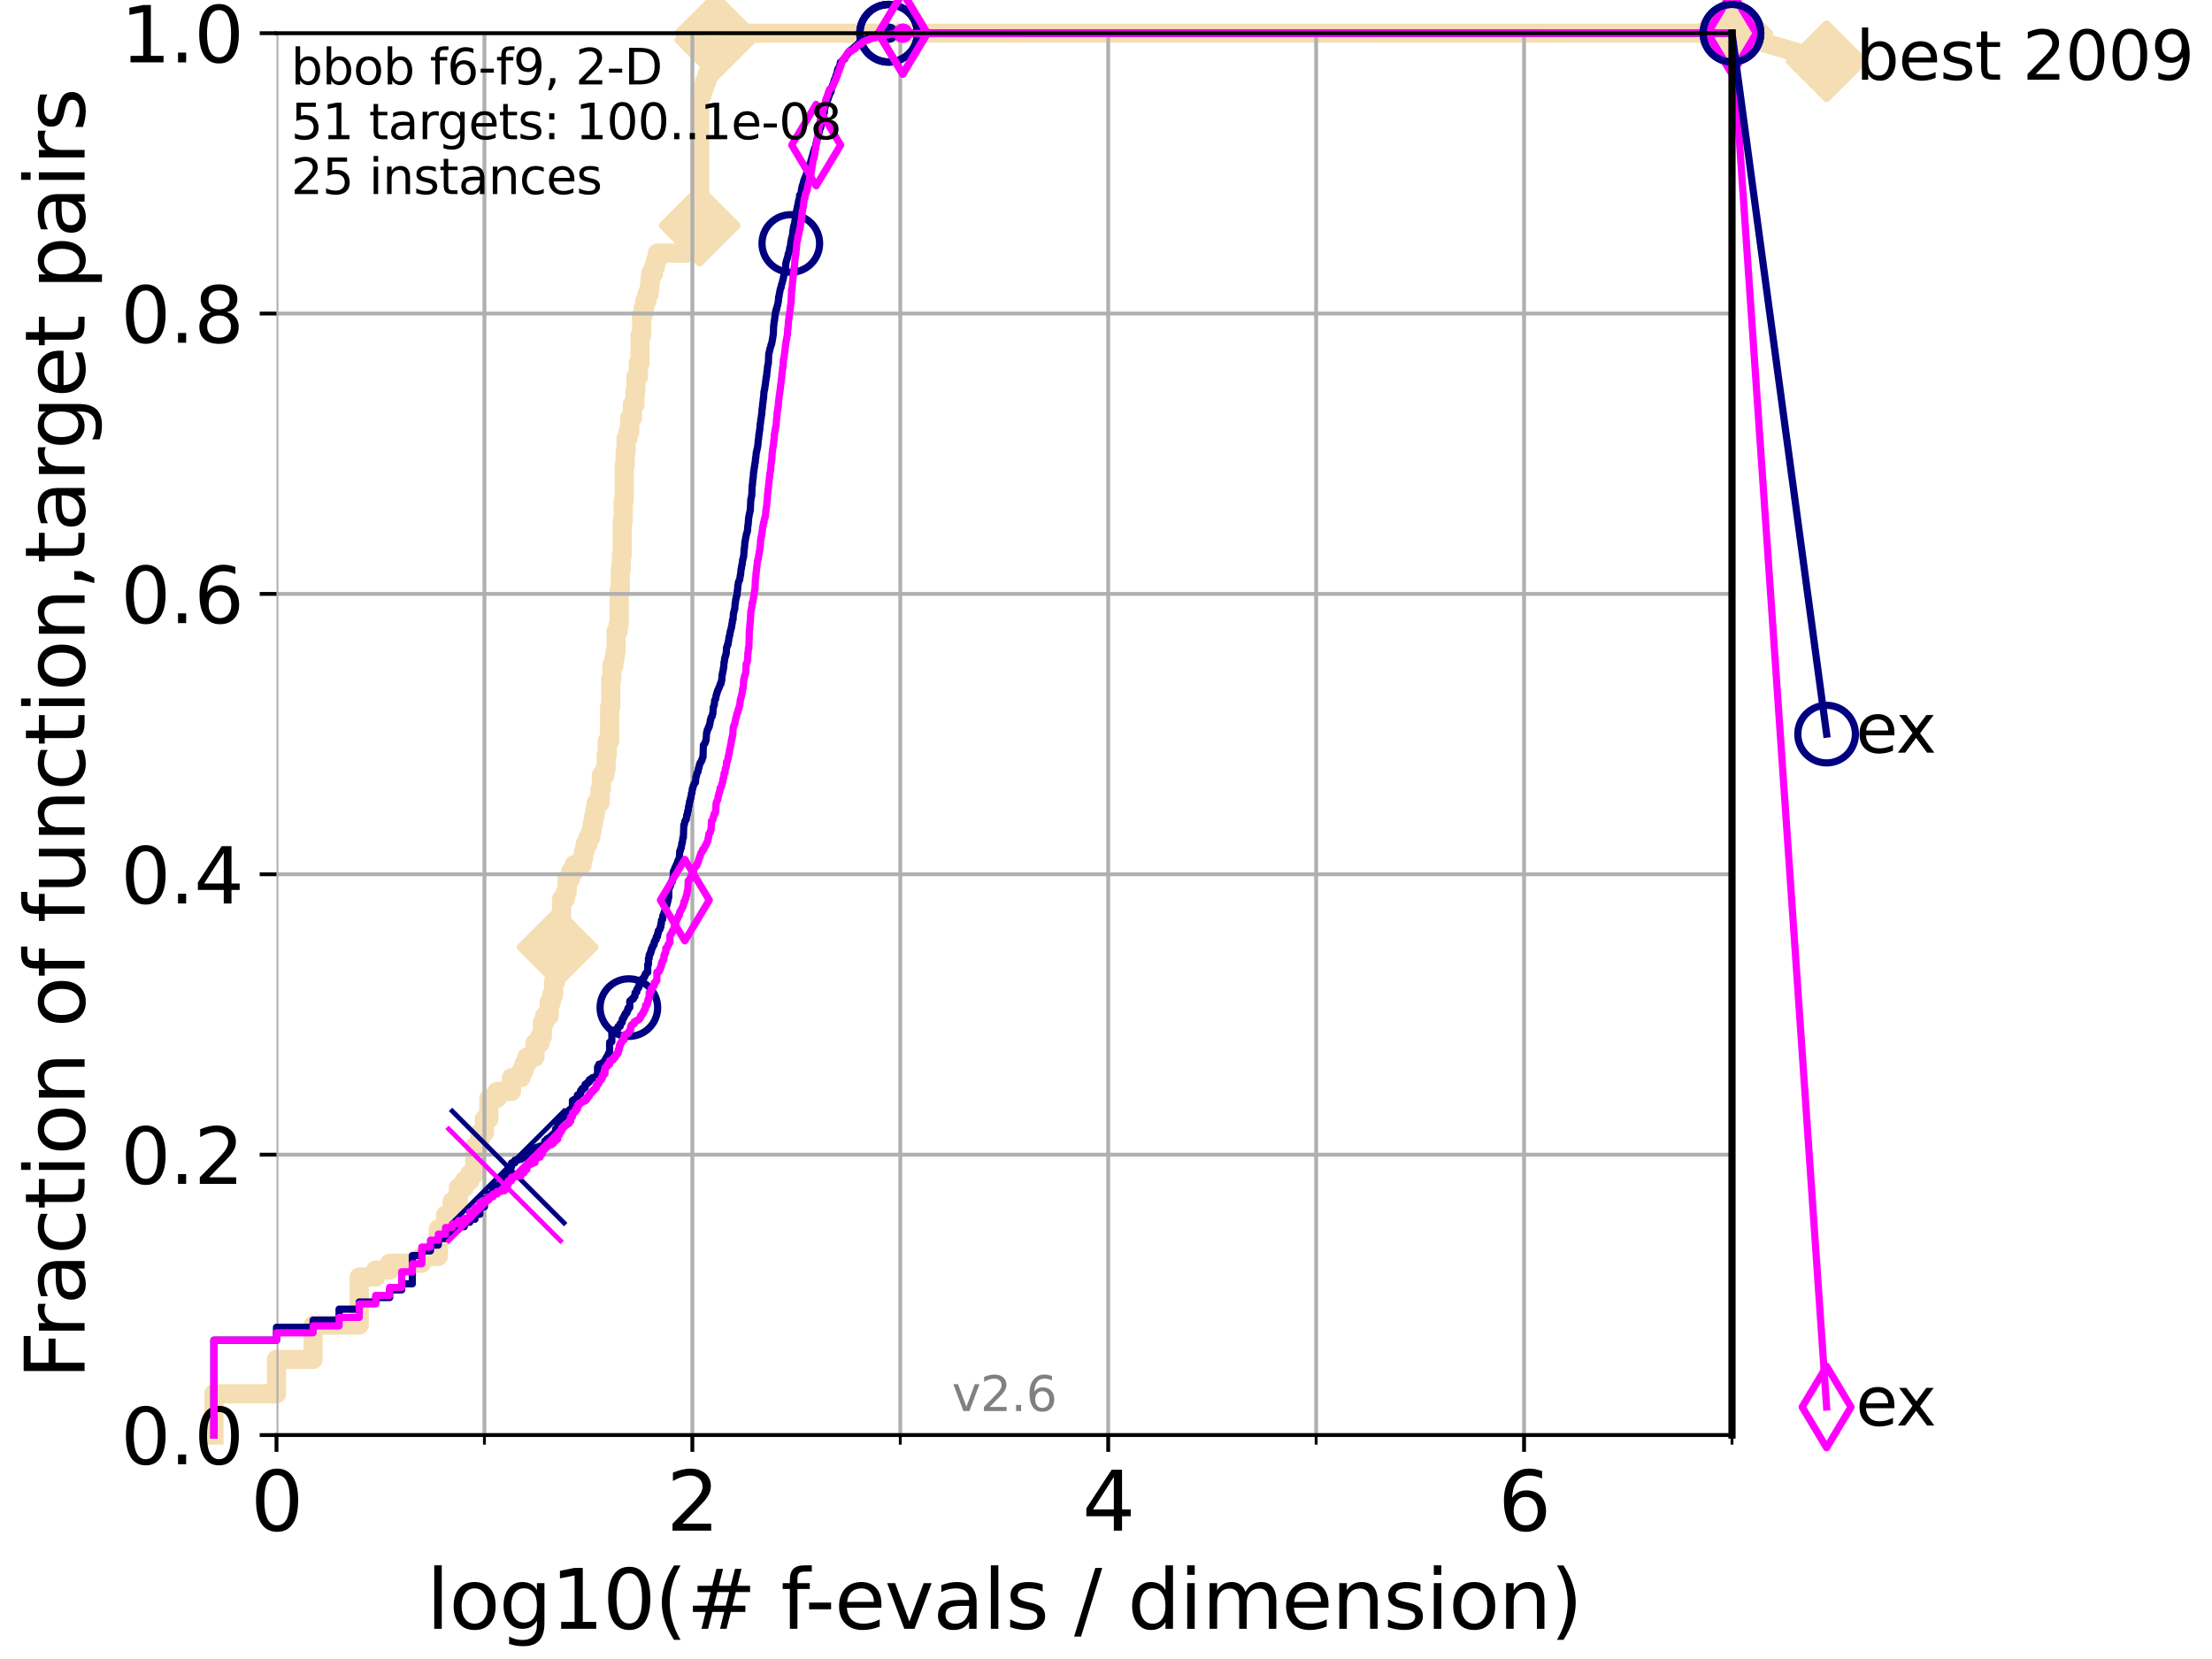 <?xml version="1.0" encoding="utf-8" standalone="no"?>
<!DOCTYPE svg PUBLIC "-//W3C//DTD SVG 1.1//EN"
  "http://www.w3.org/Graphics/SVG/1.1/DTD/svg11.dtd">
<svg xmlns:xlink="http://www.w3.org/1999/xlink" width="460.8pt" height="345.6pt" viewBox="0 0 460.8 345.6" xmlns="http://www.w3.org/2000/svg" version="1.1">
 <defs>
  <style type="text/css">*{stroke-linejoin: round; stroke-linecap: butt}</style>
 </defs>
 <g id="figure_1">
  <g id="patch_1">
   <path d="M 0 345.6 
L 460.8 345.6 
L 460.8 0 
L 0 0 
z
" style="fill: #ffffff"/>
  </g>
  <g id="axes_1">
   <g id="patch_2">
    <path d="M 57.6 298.944 
L 360.806 298.944 
L 360.806 6.912 
L 57.6 6.912 
z
" style="fill: #ffffff"/>
   </g>
   <g id="line2d_1">
    <path d="M 44.561 298.944 
L 44.561 290.355 
L 57.6 290.355 
L 57.6 283.197 
L 65.227 283.197 
L 65.227 276.04 
L 74.837 276.04 
L 74.837 266.019 
L 78.267 266.019 
L 78.267 264.587 
L 81.166 264.587 
L 81.166 263.156 
L 87.876 263.156 
L 87.876 261.724 
L 91.306 261.724 
L 91.306 255.998 
L 92.812 255.998 
L 92.812 253.135 
L 94.206 253.135 
L 94.206 250.272 
L 95.503 250.272 
L 95.503 247.409 
L 96.718 247.409 
L 96.718 245.977 
L 97.858 245.977 
L 97.858 244.546 
L 98.933 244.546 
L 98.933 238.82 
L 99.95 238.82 
L 99.95 235.957 
L 100.915 235.957 
L 100.915 233.094 
L 101.833 233.094 
L 101.833 228.799 
L 103.544 228.799 
L 103.544 227.368 
L 106.561 227.368 
L 106.561 224.504 
L 108.543 224.504 
L 108.543 223.073 
L 109.159 223.073 
L 109.159 221.641 
L 109.757 221.641 
L 109.757 220.21 
L 111.442 220.21 
L 111.442 217.347 
L 112.488 217.347 
L 112.488 215.915 
L 112.989 215.915 
L 112.989 213.052 
L 113.478 213.052 
L 113.478 211.621 
L 114.419 211.621 
L 114.419 208.758 
L 114.872 208.758 
L 114.872 207.326 
L 115.315 207.326 
L 115.315 204.463 
L 115.747 204.463 
L 115.747 198.737 
L 116.17 198.737 
L 116.17 197.305 
L 116.584 197.305 
L 116.584 191.579 
L 116.988 191.579 
L 116.988 187.285 
L 117.772 187.285 
L 117.772 185.853 
L 118.152 185.853 
L 118.152 182.99 
L 118.89 182.99 
L 118.89 181.559 
L 119.6 181.559 
L 119.6 180.127 
L 121.266 180.127 
L 121.266 178.696 
L 121.582 178.696 
L 121.582 177.264 
L 121.893 177.264 
L 121.893 175.832 
L 122.5 175.832 
L 122.5 174.401 
L 123.088 174.401 
L 123.088 172.969 
L 123.375 172.969 
L 123.375 171.538 
L 123.658 171.538 
L 123.658 170.106 
L 123.936 170.106 
L 123.936 168.675 
L 124.211 168.675 
L 124.211 167.243 
L 125.012 167.243 
L 125.012 164.38 
L 125.271 164.38 
L 125.271 161.517 
L 126.029 161.517 
L 126.029 160.086 
L 126.275 160.086 
L 126.275 157.223 
L 126.517 157.223 
L 126.517 154.36 
L 126.994 154.36 
L 126.994 147.202 
L 127.227 147.202 
L 127.227 141.476 
L 127.458 141.476 
L 127.458 138.613 
L 127.911 138.613 
L 127.911 137.181 
L 128.134 137.181 
L 128.134 135.75 
L 128.354 135.75 
L 128.354 131.455 
L 128.786 131.455 
L 128.786 130.024 
L 128.999 130.024 
L 128.999 122.866 
L 129.209 122.866 
L 129.209 118.571 
L 129.417 118.571 
L 129.417 115.708 
L 129.623 115.708 
L 129.623 108.551 
L 129.826 108.551 
L 129.826 104.256 
L 130.027 104.256 
L 130.027 97.098 
L 130.226 97.098 
L 130.226 94.235 
L 130.423 94.235 
L 130.423 91.372 
L 130.811 91.372 
L 130.811 89.941 
L 131.191 89.941 
L 131.191 87.078 
L 131.747 87.078 
L 131.747 84.215 
L 132.287 84.215 
L 132.287 81.352 
L 132.464 81.352 
L 132.464 78.488 
L 132.984 78.488 
L 132.984 75.625 
L 133.323 75.625 
L 133.323 69.899 
L 133.656 69.899 
L 133.656 65.605 
L 133.983 65.605 
L 133.983 64.173 
L 134.305 64.173 
L 134.305 62.742 
L 134.777 62.742 
L 134.777 61.31 
L 135.238 61.31 
L 135.238 59.879 
L 135.389 59.879 
L 135.389 58.447 
L 135.539 58.447 
L 135.539 57.016 
L 136.127 57.016 
L 136.127 55.584 
L 136.556 55.584 
L 136.556 54.152 
L 136.975 54.152 
L 136.975 52.721 
L 143.066 52.721 
L 143.066 51.289 
L 143.56 51.289 
L 143.56 49.858 
L 144.786 49.858 
L 144.786 48.426 
L 145.591 48.426 
L 145.591 46.995 
L 145.765 46.995 
L 145.765 19.796 
L 146.278 19.796 
L 146.278 18.364 
L 146.778 18.364 
L 146.778 16.933 
L 147.264 16.933 
L 147.264 15.501 
L 147.738 15.501 
L 147.738 14.07 
L 147.894 14.07 
L 147.894 12.638 
L 148.428 12.638 
L 148.428 11.207 
L 148.652 11.207 
L 148.652 9.775 
L 148.874 9.775 
L 148.874 8.344 
L 149.021 8.344 
L 149.021 6.912 
L 360.806 6.912 
L 360.806 6.912 
" style="fill: none; stroke: #f5deb3; stroke-width: 4; stroke-linecap: square"/>
   </g>
   <g id="line2d_2">
    <defs>
     <path id="m77bf35ddf3" d="M -0 7.778 
L 7.778 0 
L 0 -7.778 
L -7.778 -0 
z
" style="stroke: #f5deb3; stroke-width: 1.5; stroke-linejoin: miter"/>
    </defs>
    <g>
     <use xlink:href="#m77bf35ddf3" x="116.17" y="197.305" style="fill: #f5deb3; stroke: #f5deb3; stroke-width: 1.5; stroke-linejoin: miter"/>
     <use xlink:href="#m77bf35ddf3" x="145.765" y="46.995" style="fill: #f5deb3; stroke: #f5deb3; stroke-width: 1.5; stroke-linejoin: miter"/>
     <use xlink:href="#m77bf35ddf3" x="149.021" y="8.344" style="fill: #f5deb3; stroke: #f5deb3; stroke-width: 1.5; stroke-linejoin: miter"/>
     <use xlink:href="#m77bf35ddf3" x="149.021" y="6.912" style="fill: #f5deb3; stroke: #f5deb3; stroke-width: 1.5; stroke-linejoin: miter"/>
     <use xlink:href="#m77bf35ddf3" x="149.021" y="6.912" style="fill: #f5deb3; stroke: #f5deb3; stroke-width: 1.5; stroke-linejoin: miter"/>
     <use xlink:href="#m77bf35ddf3" x="360.806" y="6.912" style="fill: #f5deb3; stroke: #f5deb3; stroke-width: 1.5; stroke-linejoin: miter"/>
    </g>
   </g>
   <g id="line2d_3">
    <path style="fill: none; stroke: #f5deb3; stroke-width: 4; stroke-linecap: square"/>
    <g/>
   </g>
   <g id="line2d_4">
    <path d="M 360.806 6.912 
L 380.515 12.753 
" style="fill: none; stroke: #f5deb3; stroke-width: 4; stroke-linecap: square"/>
    <g>
     <use xlink:href="#m77bf35ddf3" x="360.806" y="6.912" style="fill: #f5deb3; stroke: #f5deb3; stroke-width: 1.5; stroke-linejoin: miter"/>
     <use xlink:href="#m77bf35ddf3" x="380.515" y="12.753" style="fill: #f5deb3; stroke: #f5deb3; stroke-width: 1.5; stroke-linejoin: miter"/>
    </g>
   </g>
   <g id="matplotlib.axis_1">
    <g id="xtick_1">
     <g id="line2d_5">
      <path d="M 57.6 298.944 
L 57.6 6.912 
" clip-path="url(#p7af8e22e70)" style="fill: none; stroke: #b0b0b0; stroke-width: 0.8; stroke-linecap: square"/>
     </g>
     <g id="line2d_6">
      <defs>
       <path id="mec523d47b4" d="M 0 0 
L 0 3.5 
" style="stroke: #000000; stroke-width: 0.8"/>
      </defs>
      <g>
       <use xlink:href="#mec523d47b4" x="57.6" y="298.944" style="stroke: #000000; stroke-width: 0.8"/>
      </g>
     </g>
     <g id="text_1">
      <!-- 0 -->
      <g transform="translate(52.192 318.861)scale(0.17 -0.17)">
       <defs>
        <path id="DejaVuSans-30" d="M 2034 4250 
Q 1547 4250 1301 3770 
Q 1056 3291 1056 2328 
Q 1056 1369 1301 889 
Q 1547 409 2034 409 
Q 2525 409 2770 889 
Q 3016 1369 3016 2328 
Q 3016 3291 2770 3770 
Q 2525 4250 2034 4250 
z
M 2034 4750 
Q 2819 4750 3233 4129 
Q 3647 3509 3647 2328 
Q 3647 1150 3233 529 
Q 2819 -91 2034 -91 
Q 1250 -91 836 529 
Q 422 1150 422 2328 
Q 422 3509 836 4129 
Q 1250 4750 2034 4750 
z
" transform="scale(0.016)"/>
       </defs>
       <use xlink:href="#DejaVuSans-30"/>
      </g>
     </g>
    </g>
    <g id="xtick_2">
     <g id="line2d_7">
      <path d="M 144.23 298.944 
L 144.23 6.912 
" clip-path="url(#p7af8e22e70)" style="fill: none; stroke: #b0b0b0; stroke-width: 0.8; stroke-linecap: square"/>
     </g>
     <g id="line2d_8">
      <g>
       <use xlink:href="#mec523d47b4" x="144.23" y="298.944" style="stroke: #000000; stroke-width: 0.8"/>
      </g>
     </g>
     <g id="text_2">
      <!-- 2 -->
      <g transform="translate(138.822 318.861)scale(0.17 -0.17)">
       <defs>
        <path id="DejaVuSans-32" d="M 1228 531 
L 3431 531 
L 3431 0 
L 469 0 
L 469 531 
Q 828 903 1448 1529 
Q 2069 2156 2228 2338 
Q 2531 2678 2651 2914 
Q 2772 3150 2772 3378 
Q 2772 3750 2511 3984 
Q 2250 4219 1831 4219 
Q 1534 4219 1204 4116 
Q 875 4013 500 3803 
L 500 4441 
Q 881 4594 1212 4672 
Q 1544 4750 1819 4750 
Q 2544 4750 2975 4387 
Q 3406 4025 3406 3419 
Q 3406 3131 3298 2873 
Q 3191 2616 2906 2266 
Q 2828 2175 2409 1742 
Q 1991 1309 1228 531 
z
" transform="scale(0.016)"/>
       </defs>
       <use xlink:href="#DejaVuSans-32"/>
      </g>
     </g>
    </g>
    <g id="xtick_3">
     <g id="line2d_9">
      <path d="M 230.861 298.944 
L 230.861 6.912 
" clip-path="url(#p7af8e22e70)" style="fill: none; stroke: #b0b0b0; stroke-width: 0.8; stroke-linecap: square"/>
     </g>
     <g id="line2d_10">
      <g>
       <use xlink:href="#mec523d47b4" x="230.861" y="298.944" style="stroke: #000000; stroke-width: 0.8"/>
      </g>
     </g>
     <g id="text_3">
      <!-- 4 -->
      <g transform="translate(225.453 318.861)scale(0.17 -0.17)">
       <defs>
        <path id="DejaVuSans-34" d="M 2419 4116 
L 825 1625 
L 2419 1625 
L 2419 4116 
z
M 2253 4666 
L 3047 4666 
L 3047 1625 
L 3713 1625 
L 3713 1100 
L 3047 1100 
L 3047 0 
L 2419 0 
L 2419 1100 
L 313 1100 
L 313 1709 
L 2253 4666 
z
" transform="scale(0.016)"/>
       </defs>
       <use xlink:href="#DejaVuSans-34"/>
      </g>
     </g>
    </g>
    <g id="xtick_4">
     <g id="line2d_11">
      <path d="M 317.491 298.944 
L 317.491 6.912 
" clip-path="url(#p7af8e22e70)" style="fill: none; stroke: #b0b0b0; stroke-width: 0.8; stroke-linecap: square"/>
     </g>
     <g id="line2d_12">
      <g>
       <use xlink:href="#mec523d47b4" x="317.491" y="298.944" style="stroke: #000000; stroke-width: 0.8"/>
      </g>
     </g>
     <g id="text_4">
      <!-- 6 -->
      <g transform="translate(312.083 318.861)scale(0.17 -0.17)">
       <defs>
        <path id="DejaVuSans-36" d="M 2113 2584 
Q 1688 2584 1439 2293 
Q 1191 2003 1191 1497 
Q 1191 994 1439 701 
Q 1688 409 2113 409 
Q 2538 409 2786 701 
Q 3034 994 3034 1497 
Q 3034 2003 2786 2293 
Q 2538 2584 2113 2584 
z
M 3366 4563 
L 3366 3988 
Q 3128 4100 2886 4159 
Q 2644 4219 2406 4219 
Q 1781 4219 1451 3797 
Q 1122 3375 1075 2522 
Q 1259 2794 1537 2939 
Q 1816 3084 2150 3084 
Q 2853 3084 3261 2657 
Q 3669 2231 3669 1497 
Q 3669 778 3244 343 
Q 2819 -91 2113 -91 
Q 1303 -91 875 529 
Q 447 1150 447 2328 
Q 447 3434 972 4092 
Q 1497 4750 2381 4750 
Q 2619 4750 2861 4703 
Q 3103 4656 3366 4563 
z
" transform="scale(0.016)"/>
       </defs>
       <use xlink:href="#DejaVuSans-36"/>
      </g>
     </g>
    </g>
    <g id="xtick_5">
     <g id="line2d_13">
      <path d="M 100.915 298.944 
L 100.915 6.912 
" clip-path="url(#p7af8e22e70)" style="fill: none; stroke: #b0b0b0; stroke-width: 0.8; stroke-linecap: square"/>
     </g>
     <g id="line2d_14">
      <defs>
       <path id="mdfcf685442" d="M 0 0 
L 0 2 
" style="stroke: #000000; stroke-width: 0.6"/>
      </defs>
      <g>
       <use xlink:href="#mdfcf685442" x="100.915" y="298.944" style="stroke: #000000; stroke-width: 0.6"/>
      </g>
     </g>
    </g>
    <g id="xtick_6">
     <g id="line2d_15">
      <path d="M 187.546 298.944 
L 187.546 6.912 
" clip-path="url(#p7af8e22e70)" style="fill: none; stroke: #b0b0b0; stroke-width: 0.8; stroke-linecap: square"/>
     </g>
     <g id="line2d_16">
      <g>
       <use xlink:href="#mdfcf685442" x="187.546" y="298.944" style="stroke: #000000; stroke-width: 0.6"/>
      </g>
     </g>
    </g>
    <g id="xtick_7">
     <g id="line2d_17">
      <path d="M 274.176 298.944 
L 274.176 6.912 
" clip-path="url(#p7af8e22e70)" style="fill: none; stroke: #b0b0b0; stroke-width: 0.8; stroke-linecap: square"/>
     </g>
     <g id="line2d_18">
      <g>
       <use xlink:href="#mdfcf685442" x="274.176" y="298.944" style="stroke: #000000; stroke-width: 0.6"/>
      </g>
     </g>
    </g>
    <g id="xtick_8">
     <g id="line2d_19">
      <path d="M 360.806 298.944 
L 360.806 6.912 
" clip-path="url(#p7af8e22e70)" style="fill: none; stroke: #b0b0b0; stroke-width: 0.8; stroke-linecap: square"/>
     </g>
     <g id="line2d_20">
      <g>
       <use xlink:href="#mdfcf685442" x="360.806" y="298.944" style="stroke: #000000; stroke-width: 0.6"/>
      </g>
     </g>
    </g>
    <g id="text_5">
     <!-- log10(# f-evals / dimension) -->
     <g transform="translate(88.823 339.314)scale(0.17 -0.17)">
      <defs>
       <path id="DejaVuSans-6c" d="M 603 4863 
L 1178 4863 
L 1178 0 
L 603 0 
L 603 4863 
z
" transform="scale(0.016)"/>
       <path id="DejaVuSans-6f" d="M 1959 3097 
Q 1497 3097 1228 2736 
Q 959 2375 959 1747 
Q 959 1119 1226 758 
Q 1494 397 1959 397 
Q 2419 397 2687 759 
Q 2956 1122 2956 1747 
Q 2956 2369 2687 2733 
Q 2419 3097 1959 3097 
z
M 1959 3584 
Q 2709 3584 3137 3096 
Q 3566 2609 3566 1747 
Q 3566 888 3137 398 
Q 2709 -91 1959 -91 
Q 1206 -91 779 398 
Q 353 888 353 1747 
Q 353 2609 779 3096 
Q 1206 3584 1959 3584 
z
" transform="scale(0.016)"/>
       <path id="DejaVuSans-67" d="M 2906 1791 
Q 2906 2416 2648 2759 
Q 2391 3103 1925 3103 
Q 1463 3103 1205 2759 
Q 947 2416 947 1791 
Q 947 1169 1205 825 
Q 1463 481 1925 481 
Q 2391 481 2648 825 
Q 2906 1169 2906 1791 
z
M 3481 434 
Q 3481 -459 3084 -895 
Q 2688 -1331 1869 -1331 
Q 1566 -1331 1297 -1286 
Q 1028 -1241 775 -1147 
L 775 -588 
Q 1028 -725 1275 -790 
Q 1522 -856 1778 -856 
Q 2344 -856 2625 -561 
Q 2906 -266 2906 331 
L 2906 616 
Q 2728 306 2450 153 
Q 2172 0 1784 0 
Q 1141 0 747 490 
Q 353 981 353 1791 
Q 353 2603 747 3093 
Q 1141 3584 1784 3584 
Q 2172 3584 2450 3431 
Q 2728 3278 2906 2969 
L 2906 3500 
L 3481 3500 
L 3481 434 
z
" transform="scale(0.016)"/>
       <path id="DejaVuSans-31" d="M 794 531 
L 1825 531 
L 1825 4091 
L 703 3866 
L 703 4441 
L 1819 4666 
L 2450 4666 
L 2450 531 
L 3481 531 
L 3481 0 
L 794 0 
L 794 531 
z
" transform="scale(0.016)"/>
       <path id="DejaVuSans-28" d="M 1984 4856 
Q 1566 4138 1362 3434 
Q 1159 2731 1159 2009 
Q 1159 1288 1364 580 
Q 1569 -128 1984 -844 
L 1484 -844 
Q 1016 -109 783 600 
Q 550 1309 550 2009 
Q 550 2706 781 3412 
Q 1013 4119 1484 4856 
L 1984 4856 
z
" transform="scale(0.016)"/>
       <path id="DejaVuSans-23" d="M 3272 2816 
L 2363 2816 
L 2100 1772 
L 3016 1772 
L 3272 2816 
z
M 2803 4594 
L 2478 3297 
L 3391 3297 
L 3719 4594 
L 4219 4594 
L 3897 3297 
L 4872 3297 
L 4872 2816 
L 3775 2816 
L 3519 1772 
L 4513 1772 
L 4513 1294 
L 3397 1294 
L 3072 0 
L 2572 0 
L 2894 1294 
L 1978 1294 
L 1656 0 
L 1153 0 
L 1478 1294 
L 494 1294 
L 494 1772 
L 1594 1772 
L 1856 2816 
L 850 2816 
L 850 3297 
L 1978 3297 
L 2297 4594 
L 2803 4594 
z
" transform="scale(0.016)"/>
       <path id="DejaVuSans-20" transform="scale(0.016)"/>
       <path id="DejaVuSans-66" d="M 2375 4863 
L 2375 4384 
L 1825 4384 
Q 1516 4384 1395 4259 
Q 1275 4134 1275 3809 
L 1275 3500 
L 2222 3500 
L 2222 3053 
L 1275 3053 
L 1275 0 
L 697 0 
L 697 3053 
L 147 3053 
L 147 3500 
L 697 3500 
L 697 3744 
Q 697 4328 969 4595 
Q 1241 4863 1831 4863 
L 2375 4863 
z
" transform="scale(0.016)"/>
       <path id="DejaVuSans-2d" d="M 313 2009 
L 1997 2009 
L 1997 1497 
L 313 1497 
L 313 2009 
z
" transform="scale(0.016)"/>
       <path id="DejaVuSans-65" d="M 3597 1894 
L 3597 1613 
L 953 1613 
Q 991 1019 1311 708 
Q 1631 397 2203 397 
Q 2534 397 2845 478 
Q 3156 559 3463 722 
L 3463 178 
Q 3153 47 2828 -22 
Q 2503 -91 2169 -91 
Q 1331 -91 842 396 
Q 353 884 353 1716 
Q 353 2575 817 3079 
Q 1281 3584 2069 3584 
Q 2775 3584 3186 3129 
Q 3597 2675 3597 1894 
z
M 3022 2063 
Q 3016 2534 2758 2815 
Q 2500 3097 2075 3097 
Q 1594 3097 1305 2825 
Q 1016 2553 972 2059 
L 3022 2063 
z
" transform="scale(0.016)"/>
       <path id="DejaVuSans-76" d="M 191 3500 
L 800 3500 
L 1894 563 
L 2988 3500 
L 3597 3500 
L 2284 0 
L 1503 0 
L 191 3500 
z
" transform="scale(0.016)"/>
       <path id="DejaVuSans-61" d="M 2194 1759 
Q 1497 1759 1228 1600 
Q 959 1441 959 1056 
Q 959 750 1161 570 
Q 1363 391 1709 391 
Q 2188 391 2477 730 
Q 2766 1069 2766 1631 
L 2766 1759 
L 2194 1759 
z
M 3341 1997 
L 3341 0 
L 2766 0 
L 2766 531 
Q 2569 213 2275 61 
Q 1981 -91 1556 -91 
Q 1019 -91 701 211 
Q 384 513 384 1019 
Q 384 1609 779 1909 
Q 1175 2209 1959 2209 
L 2766 2209 
L 2766 2266 
Q 2766 2663 2505 2880 
Q 2244 3097 1772 3097 
Q 1472 3097 1187 3025 
Q 903 2953 641 2809 
L 641 3341 
Q 956 3463 1253 3523 
Q 1550 3584 1831 3584 
Q 2591 3584 2966 3190 
Q 3341 2797 3341 1997 
z
" transform="scale(0.016)"/>
       <path id="DejaVuSans-73" d="M 2834 3397 
L 2834 2853 
Q 2591 2978 2328 3040 
Q 2066 3103 1784 3103 
Q 1356 3103 1142 2972 
Q 928 2841 928 2578 
Q 928 2378 1081 2264 
Q 1234 2150 1697 2047 
L 1894 2003 
Q 2506 1872 2764 1633 
Q 3022 1394 3022 966 
Q 3022 478 2636 193 
Q 2250 -91 1575 -91 
Q 1294 -91 989 -36 
Q 684 19 347 128 
L 347 722 
Q 666 556 975 473 
Q 1284 391 1588 391 
Q 1994 391 2212 530 
Q 2431 669 2431 922 
Q 2431 1156 2273 1281 
Q 2116 1406 1581 1522 
L 1381 1569 
Q 847 1681 609 1914 
Q 372 2147 372 2553 
Q 372 3047 722 3315 
Q 1072 3584 1716 3584 
Q 2034 3584 2315 3537 
Q 2597 3491 2834 3397 
z
" transform="scale(0.016)"/>
       <path id="DejaVuSans-2f" d="M 1625 4666 
L 2156 4666 
L 531 -594 
L 0 -594 
L 1625 4666 
z
" transform="scale(0.016)"/>
       <path id="DejaVuSans-64" d="M 2906 2969 
L 2906 4863 
L 3481 4863 
L 3481 0 
L 2906 0 
L 2906 525 
Q 2725 213 2448 61 
Q 2172 -91 1784 -91 
Q 1150 -91 751 415 
Q 353 922 353 1747 
Q 353 2572 751 3078 
Q 1150 3584 1784 3584 
Q 2172 3584 2448 3432 
Q 2725 3281 2906 2969 
z
M 947 1747 
Q 947 1113 1208 752 
Q 1469 391 1925 391 
Q 2381 391 2643 752 
Q 2906 1113 2906 1747 
Q 2906 2381 2643 2742 
Q 2381 3103 1925 3103 
Q 1469 3103 1208 2742 
Q 947 2381 947 1747 
z
" transform="scale(0.016)"/>
       <path id="DejaVuSans-69" d="M 603 3500 
L 1178 3500 
L 1178 0 
L 603 0 
L 603 3500 
z
M 603 4863 
L 1178 4863 
L 1178 4134 
L 603 4134 
L 603 4863 
z
" transform="scale(0.016)"/>
       <path id="DejaVuSans-6d" d="M 3328 2828 
Q 3544 3216 3844 3400 
Q 4144 3584 4550 3584 
Q 5097 3584 5394 3201 
Q 5691 2819 5691 2113 
L 5691 0 
L 5113 0 
L 5113 2094 
Q 5113 2597 4934 2840 
Q 4756 3084 4391 3084 
Q 3944 3084 3684 2787 
Q 3425 2491 3425 1978 
L 3425 0 
L 2847 0 
L 2847 2094 
Q 2847 2600 2669 2842 
Q 2491 3084 2119 3084 
Q 1678 3084 1418 2786 
Q 1159 2488 1159 1978 
L 1159 0 
L 581 0 
L 581 3500 
L 1159 3500 
L 1159 2956 
Q 1356 3278 1631 3431 
Q 1906 3584 2284 3584 
Q 2666 3584 2933 3390 
Q 3200 3197 3328 2828 
z
" transform="scale(0.016)"/>
       <path id="DejaVuSans-6e" d="M 3513 2113 
L 3513 0 
L 2938 0 
L 2938 2094 
Q 2938 2591 2744 2837 
Q 2550 3084 2163 3084 
Q 1697 3084 1428 2787 
Q 1159 2491 1159 1978 
L 1159 0 
L 581 0 
L 581 3500 
L 1159 3500 
L 1159 2956 
Q 1366 3272 1645 3428 
Q 1925 3584 2291 3584 
Q 2894 3584 3203 3211 
Q 3513 2838 3513 2113 
z
" transform="scale(0.016)"/>
       <path id="DejaVuSans-29" d="M 513 4856 
L 1013 4856 
Q 1481 4119 1714 3412 
Q 1947 2706 1947 2009 
Q 1947 1309 1714 600 
Q 1481 -109 1013 -844 
L 513 -844 
Q 928 -128 1133 580 
Q 1338 1288 1338 2009 
Q 1338 2731 1133 3434 
Q 928 4138 513 4856 
z
" transform="scale(0.016)"/>
      </defs>
      <use xlink:href="#DejaVuSans-6c"/>
      <use xlink:href="#DejaVuSans-6f" x="27.783"/>
      <use xlink:href="#DejaVuSans-67" x="88.965"/>
      <use xlink:href="#DejaVuSans-31" x="152.441"/>
      <use xlink:href="#DejaVuSans-30" x="216.064"/>
      <use xlink:href="#DejaVuSans-28" x="279.688"/>
      <use xlink:href="#DejaVuSans-23" x="318.701"/>
      <use xlink:href="#DejaVuSans-20" x="402.49"/>
      <use xlink:href="#DejaVuSans-66" x="434.277"/>
      <use xlink:href="#DejaVuSans-2d" x="463.982"/>
      <use xlink:href="#DejaVuSans-65" x="500.066"/>
      <use xlink:href="#DejaVuSans-76" x="561.59"/>
      <use xlink:href="#DejaVuSans-61" x="620.77"/>
      <use xlink:href="#DejaVuSans-6c" x="682.049"/>
      <use xlink:href="#DejaVuSans-73" x="709.832"/>
      <use xlink:href="#DejaVuSans-20" x="761.932"/>
      <use xlink:href="#DejaVuSans-2f" x="793.719"/>
      <use xlink:href="#DejaVuSans-20" x="827.41"/>
      <use xlink:href="#DejaVuSans-64" x="859.197"/>
      <use xlink:href="#DejaVuSans-69" x="922.674"/>
      <use xlink:href="#DejaVuSans-6d" x="950.457"/>
      <use xlink:href="#DejaVuSans-65" x="1047.869"/>
      <use xlink:href="#DejaVuSans-6e" x="1109.393"/>
      <use xlink:href="#DejaVuSans-73" x="1172.771"/>
      <use xlink:href="#DejaVuSans-69" x="1224.871"/>
      <use xlink:href="#DejaVuSans-6f" x="1252.654"/>
      <use xlink:href="#DejaVuSans-6e" x="1313.836"/>
      <use xlink:href="#DejaVuSans-29" x="1377.215"/>
     </g>
    </g>
   </g>
   <g id="matplotlib.axis_2">
    <g id="ytick_1">
     <g id="line2d_21">
      <path d="M 57.6 298.944 
L 360.806 298.944 
" clip-path="url(#p7af8e22e70)" style="fill: none; stroke: #b0b0b0; stroke-width: 0.8; stroke-linecap: square"/>
     </g>
     <g id="line2d_22">
      <defs>
       <path id="m8602cf6ab0" d="M 0 0 
L -3.5 0 
" style="stroke: #000000; stroke-width: 0.8"/>
      </defs>
      <g>
       <use xlink:href="#m8602cf6ab0" x="57.6" y="298.944" style="stroke: #000000; stroke-width: 0.8"/>
      </g>
     </g>
     <g id="text_6">
      <!-- 0.0 -->
      <g transform="translate(25.155 305.023)scale(0.16 -0.16)">
       <defs>
        <path id="DejaVuSans-2e" d="M 684 794 
L 1344 794 
L 1344 0 
L 684 0 
L 684 794 
z
" transform="scale(0.016)"/>
       </defs>
       <use xlink:href="#DejaVuSans-30"/>
       <use xlink:href="#DejaVuSans-2e" x="63.623"/>
       <use xlink:href="#DejaVuSans-30" x="95.41"/>
      </g>
     </g>
    </g>
    <g id="ytick_2">
     <g id="line2d_23">
      <path d="M 57.6 240.538 
L 360.806 240.538 
" clip-path="url(#p7af8e22e70)" style="fill: none; stroke: #b0b0b0; stroke-width: 0.8; stroke-linecap: square"/>
     </g>
     <g id="line2d_24">
      <g>
       <use xlink:href="#m8602cf6ab0" x="57.6" y="240.538" style="stroke: #000000; stroke-width: 0.8"/>
      </g>
     </g>
     <g id="text_7">
      <!-- 0.2 -->
      <g transform="translate(25.155 246.616)scale(0.16 -0.16)">
       <use xlink:href="#DejaVuSans-30"/>
       <use xlink:href="#DejaVuSans-2e" x="63.623"/>
       <use xlink:href="#DejaVuSans-32" x="95.41"/>
      </g>
     </g>
    </g>
    <g id="ytick_3">
     <g id="line2d_25">
      <path d="M 57.6 182.131 
L 360.806 182.131 
" clip-path="url(#p7af8e22e70)" style="fill: none; stroke: #b0b0b0; stroke-width: 0.8; stroke-linecap: square"/>
     </g>
     <g id="line2d_26">
      <g>
       <use xlink:href="#m8602cf6ab0" x="57.6" y="182.131" style="stroke: #000000; stroke-width: 0.8"/>
      </g>
     </g>
     <g id="text_8">
      <!-- 0.4 -->
      <g transform="translate(25.155 188.21)scale(0.16 -0.16)">
       <use xlink:href="#DejaVuSans-30"/>
       <use xlink:href="#DejaVuSans-2e" x="63.623"/>
       <use xlink:href="#DejaVuSans-34" x="95.41"/>
      </g>
     </g>
    </g>
    <g id="ytick_4">
     <g id="line2d_27">
      <path d="M 57.6 123.725 
L 360.806 123.725 
" clip-path="url(#p7af8e22e70)" style="fill: none; stroke: #b0b0b0; stroke-width: 0.8; stroke-linecap: square"/>
     </g>
     <g id="line2d_28">
      <g>
       <use xlink:href="#m8602cf6ab0" x="57.6" y="123.725" style="stroke: #000000; stroke-width: 0.8"/>
      </g>
     </g>
     <g id="text_9">
      <!-- 0.6 -->
      <g transform="translate(25.155 129.804)scale(0.16 -0.16)">
       <use xlink:href="#DejaVuSans-30"/>
       <use xlink:href="#DejaVuSans-2e" x="63.623"/>
       <use xlink:href="#DejaVuSans-36" x="95.41"/>
      </g>
     </g>
    </g>
    <g id="ytick_5">
     <g id="line2d_29">
      <path d="M 57.6 65.318 
L 360.806 65.318 
" clip-path="url(#p7af8e22e70)" style="fill: none; stroke: #b0b0b0; stroke-width: 0.8; stroke-linecap: square"/>
     </g>
     <g id="line2d_30">
      <g>
       <use xlink:href="#m8602cf6ab0" x="57.6" y="65.318" style="stroke: #000000; stroke-width: 0.8"/>
      </g>
     </g>
     <g id="text_10">
      <!-- 0.8 -->
      <g transform="translate(25.155 71.397)scale(0.16 -0.16)">
       <defs>
        <path id="DejaVuSans-38" d="M 2034 2216 
Q 1584 2216 1326 1975 
Q 1069 1734 1069 1313 
Q 1069 891 1326 650 
Q 1584 409 2034 409 
Q 2484 409 2743 651 
Q 3003 894 3003 1313 
Q 3003 1734 2745 1975 
Q 2488 2216 2034 2216 
z
M 1403 2484 
Q 997 2584 770 2862 
Q 544 3141 544 3541 
Q 544 4100 942 4425 
Q 1341 4750 2034 4750 
Q 2731 4750 3128 4425 
Q 3525 4100 3525 3541 
Q 3525 3141 3298 2862 
Q 3072 2584 2669 2484 
Q 3125 2378 3379 2068 
Q 3634 1759 3634 1313 
Q 3634 634 3220 271 
Q 2806 -91 2034 -91 
Q 1263 -91 848 271 
Q 434 634 434 1313 
Q 434 1759 690 2068 
Q 947 2378 1403 2484 
z
M 1172 3481 
Q 1172 3119 1398 2916 
Q 1625 2713 2034 2713 
Q 2441 2713 2670 2916 
Q 2900 3119 2900 3481 
Q 2900 3844 2670 4047 
Q 2441 4250 2034 4250 
Q 1625 4250 1398 4047 
Q 1172 3844 1172 3481 
z
" transform="scale(0.016)"/>
       </defs>
       <use xlink:href="#DejaVuSans-30"/>
       <use xlink:href="#DejaVuSans-2e" x="63.623"/>
       <use xlink:href="#DejaVuSans-38" x="95.41"/>
      </g>
     </g>
    </g>
    <g id="ytick_6">
     <g id="line2d_31">
      <path d="M 57.6 6.912 
L 360.806 6.912 
" clip-path="url(#p7af8e22e70)" style="fill: none; stroke: #b0b0b0; stroke-width: 0.8; stroke-linecap: square"/>
     </g>
     <g id="line2d_32">
      <g>
       <use xlink:href="#m8602cf6ab0" x="57.6" y="6.912" style="stroke: #000000; stroke-width: 0.8"/>
      </g>
     </g>
     <g id="text_11">
      <!-- 1.0 -->
      <g transform="translate(25.155 12.991)scale(0.16 -0.16)">
       <use xlink:href="#DejaVuSans-31"/>
       <use xlink:href="#DejaVuSans-2e" x="63.623"/>
       <use xlink:href="#DejaVuSans-30" x="95.41"/>
      </g>
     </g>
    </g>
    <g id="text_12">
     <!-- Fraction of function,target pairs -->
     <g transform="translate(17.62 287.313)rotate(-90)scale(0.17 -0.17)">
      <defs>
       <path id="DejaVuSans-46" d="M 628 4666 
L 3309 4666 
L 3309 4134 
L 1259 4134 
L 1259 2759 
L 3109 2759 
L 3109 2228 
L 1259 2228 
L 1259 0 
L 628 0 
L 628 4666 
z
" transform="scale(0.016)"/>
       <path id="DejaVuSans-72" d="M 2631 2963 
Q 2534 3019 2420 3045 
Q 2306 3072 2169 3072 
Q 1681 3072 1420 2755 
Q 1159 2438 1159 1844 
L 1159 0 
L 581 0 
L 581 3500 
L 1159 3500 
L 1159 2956 
Q 1341 3275 1631 3429 
Q 1922 3584 2338 3584 
Q 2397 3584 2469 3576 
Q 2541 3569 2628 3553 
L 2631 2963 
z
" transform="scale(0.016)"/>
       <path id="DejaVuSans-63" d="M 3122 3366 
L 3122 2828 
Q 2878 2963 2633 3030 
Q 2388 3097 2138 3097 
Q 1578 3097 1268 2742 
Q 959 2388 959 1747 
Q 959 1106 1268 751 
Q 1578 397 2138 397 
Q 2388 397 2633 464 
Q 2878 531 3122 666 
L 3122 134 
Q 2881 22 2623 -34 
Q 2366 -91 2075 -91 
Q 1284 -91 818 406 
Q 353 903 353 1747 
Q 353 2603 823 3093 
Q 1294 3584 2113 3584 
Q 2378 3584 2631 3529 
Q 2884 3475 3122 3366 
z
" transform="scale(0.016)"/>
       <path id="DejaVuSans-74" d="M 1172 4494 
L 1172 3500 
L 2356 3500 
L 2356 3053 
L 1172 3053 
L 1172 1153 
Q 1172 725 1289 603 
Q 1406 481 1766 481 
L 2356 481 
L 2356 0 
L 1766 0 
Q 1100 0 847 248 
Q 594 497 594 1153 
L 594 3053 
L 172 3053 
L 172 3500 
L 594 3500 
L 594 4494 
L 1172 4494 
z
" transform="scale(0.016)"/>
       <path id="DejaVuSans-75" d="M 544 1381 
L 544 3500 
L 1119 3500 
L 1119 1403 
Q 1119 906 1312 657 
Q 1506 409 1894 409 
Q 2359 409 2629 706 
Q 2900 1003 2900 1516 
L 2900 3500 
L 3475 3500 
L 3475 0 
L 2900 0 
L 2900 538 
Q 2691 219 2414 64 
Q 2138 -91 1772 -91 
Q 1169 -91 856 284 
Q 544 659 544 1381 
z
M 1991 3584 
L 1991 3584 
z
" transform="scale(0.016)"/>
       <path id="DejaVuSans-2c" d="M 750 794 
L 1409 794 
L 1409 256 
L 897 -744 
L 494 -744 
L 750 256 
L 750 794 
z
" transform="scale(0.016)"/>
       <path id="DejaVuSans-70" d="M 1159 525 
L 1159 -1331 
L 581 -1331 
L 581 3500 
L 1159 3500 
L 1159 2969 
Q 1341 3281 1617 3432 
Q 1894 3584 2278 3584 
Q 2916 3584 3314 3078 
Q 3713 2572 3713 1747 
Q 3713 922 3314 415 
Q 2916 -91 2278 -91 
Q 1894 -91 1617 61 
Q 1341 213 1159 525 
z
M 3116 1747 
Q 3116 2381 2855 2742 
Q 2594 3103 2138 3103 
Q 1681 3103 1420 2742 
Q 1159 2381 1159 1747 
Q 1159 1113 1420 752 
Q 1681 391 2138 391 
Q 2594 391 2855 752 
Q 3116 1113 3116 1747 
z
" transform="scale(0.016)"/>
      </defs>
      <use xlink:href="#DejaVuSans-46"/>
      <use xlink:href="#DejaVuSans-72" x="50.27"/>
      <use xlink:href="#DejaVuSans-61" x="91.383"/>
      <use xlink:href="#DejaVuSans-63" x="152.662"/>
      <use xlink:href="#DejaVuSans-74" x="207.643"/>
      <use xlink:href="#DejaVuSans-69" x="246.852"/>
      <use xlink:href="#DejaVuSans-6f" x="274.635"/>
      <use xlink:href="#DejaVuSans-6e" x="335.816"/>
      <use xlink:href="#DejaVuSans-20" x="399.195"/>
      <use xlink:href="#DejaVuSans-6f" x="430.982"/>
      <use xlink:href="#DejaVuSans-66" x="492.164"/>
      <use xlink:href="#DejaVuSans-20" x="527.369"/>
      <use xlink:href="#DejaVuSans-66" x="559.156"/>
      <use xlink:href="#DejaVuSans-75" x="594.361"/>
      <use xlink:href="#DejaVuSans-6e" x="657.74"/>
      <use xlink:href="#DejaVuSans-63" x="721.119"/>
      <use xlink:href="#DejaVuSans-74" x="776.1"/>
      <use xlink:href="#DejaVuSans-69" x="815.309"/>
      <use xlink:href="#DejaVuSans-6f" x="843.092"/>
      <use xlink:href="#DejaVuSans-6e" x="904.273"/>
      <use xlink:href="#DejaVuSans-2c" x="967.652"/>
      <use xlink:href="#DejaVuSans-74" x="999.439"/>
      <use xlink:href="#DejaVuSans-61" x="1038.648"/>
      <use xlink:href="#DejaVuSans-72" x="1099.928"/>
      <use xlink:href="#DejaVuSans-67" x="1139.291"/>
      <use xlink:href="#DejaVuSans-65" x="1202.768"/>
      <use xlink:href="#DejaVuSans-74" x="1264.291"/>
      <use xlink:href="#DejaVuSans-20" x="1303.5"/>
      <use xlink:href="#DejaVuSans-70" x="1335.287"/>
      <use xlink:href="#DejaVuSans-61" x="1398.764"/>
      <use xlink:href="#DejaVuSans-69" x="1460.043"/>
      <use xlink:href="#DejaVuSans-72" x="1487.826"/>
      <use xlink:href="#DejaVuSans-73" x="1528.939"/>
     </g>
    </g>
   </g>
   <g id="line2d_33">
    <defs>
     <path id="mfd23c0749f" d="M 0 1.5 
C 0.398 1.5 0.779 1.342 1.061 1.061 
C 1.342 0.779 1.5 0.398 1.5 0 
C 1.5 -0.398 1.342 -0.779 1.061 -1.061 
C 0.779 -1.342 0.398 -1.5 0 -1.5 
C -0.398 -1.5 -0.779 -1.342 -1.061 -1.061 
C -1.342 -0.779 -1.5 -0.398 -1.5 0 
C -1.5 0.398 -1.342 0.779 -1.061 1.061 
C -0.779 1.342 -0.398 1.5 0 1.5 
z
" style="stroke: #f5deb3"/>
    </defs>
    <g>
     <use xlink:href="#mfd23c0749f" x="149.021" y="6.912" style="fill: #f5deb3; stroke: #f5deb3"/>
     <use xlink:href="#mfd23c0749f" x="149.021" y="6.912" style="fill: #f5deb3; stroke: #f5deb3"/>
    </g>
   </g>
   <g id="line2d_34">
    <defs>
     <path id="mf77a9b5e1d" d="M 0 1.5 
C 0.398 1.5 0.779 1.342 1.061 1.061 
C 1.342 0.779 1.5 0.398 1.5 0 
C 1.5 -0.398 1.342 -0.779 1.061 -1.061 
C 0.779 -1.342 0.398 -1.5 0 -1.5 
C -0.398 -1.5 -0.779 -1.342 -1.061 -1.061 
C -1.342 -0.779 -1.5 -0.398 -1.5 0 
C -1.5 0.398 -1.342 0.779 -1.061 1.061 
C -0.779 1.342 -0.398 1.5 0 1.5 
z
" style="stroke: #000080"/>
    </defs>
    <g>
     <use xlink:href="#mf77a9b5e1d" x="185.119" y="6.912" style="fill: #000080; stroke: #000080"/>
     <use xlink:href="#mf77a9b5e1d" x="185.119" y="6.912" style="fill: #000080; stroke: #000080"/>
    </g>
   </g>
   <g id="line2d_35">
    <path d="M 44.561 298.944 
L 44.561 279.189 
L 57.6 279.189 
L 57.6 276.498 
L 65.227 276.498 
L 65.227 275.009 
L 70.639 275.009 
L 70.639 272.718 
L 74.837 272.718 
L 74.837 271.23 
L 78.267 271.23 
L 78.267 270.313 
L 81.166 270.313 
L 81.166 268.71 
L 83.678 268.71 
L 83.678 267.45 
L 85.894 267.45 
L 85.894 261.552 
L 87.876 261.552 
L 87.876 260.579 
L 89.669 260.579 
L 89.669 259.377 
L 91.306 259.377 
L 91.306 258.002 
L 92.812 258.002 
L 92.812 256.743 
L 94.206 256.743 
L 94.206 256.113 
L 95.503 256.113 
L 95.503 255.54 
L 96.718 255.54 
L 96.718 254.624 
L 97.858 254.624 
L 97.858 253.994 
L 98.933 253.994 
L 98.933 252.963 
L 99.95 252.963 
L 99.95 251.417 
L 100.915 251.417 
L 100.915 249.757 
L 101.833 249.757 
L 101.833 248.726 
L 102.708 248.726 
L 102.708 247.581 
L 103.544 247.581 
L 103.544 247.008 
L 104.345 247.008 
L 104.345 245.462 
L 105.113 245.462 
L 105.113 244.832 
L 105.851 244.832 
L 105.851 243.114 
L 106.561 243.114 
L 106.561 242.255 
L 107.245 242.255 
L 107.245 241.683 
L 107.905 241.683 
L 107.905 241.511 
L 108.543 241.511 
L 108.543 241.167 
L 109.159 241.167 
L 109.159 240.938 
L 109.757 240.938 
L 109.757 239.965 
L 110.336 239.965 
L 110.336 239.679 
L 110.897 239.679 
L 110.897 239.221 
L 111.442 239.221 
L 111.442 239.106 
L 111.972 239.106 
L 111.972 238.934 
L 112.488 238.934 
L 112.488 238.763 
L 112.989 238.763 
L 112.989 238.591 
L 113.478 238.591 
L 113.478 237.675 
L 113.954 237.675 
L 113.954 237.216 
L 114.419 237.216 
L 114.419 236.93 
L 114.872 236.93 
L 114.872 236.529 
L 115.315 236.529 
L 115.315 236.128 
L 115.747 236.128 
L 115.747 235.155 
L 116.17 235.155 
L 116.17 233.38 
L 116.584 233.38 
L 116.584 233.036 
L 116.988 233.036 
L 116.988 232.75 
L 117.384 232.75 
L 117.384 232.12 
L 117.772 232.12 
L 117.772 231.948 
L 118.152 231.948 
L 118.152 231.548 
L 118.525 231.548 
L 118.525 231.261 
L 118.89 231.261 
L 118.89 230.975 
L 119.248 230.975 
L 119.248 229.257 
L 119.6 229.257 
L 119.6 229.028 
L 120.284 228.971 
L 120.284 228.112 
L 120.617 228.112 
L 120.617 227.883 
L 120.944 227.883 
L 120.944 227.196 
L 121.266 227.196 
L 121.266 226.738 
L 121.582 226.738 
L 121.582 226.566 
L 121.893 226.566 
L 121.893 225.879 
L 122.199 225.879 
L 122.199 225.65 
L 122.5 225.65 
L 122.5 225.363 
L 122.796 225.363 
L 122.796 224.905 
L 123.088 224.905 
L 123.088 224.734 
L 123.375 224.734 
L 123.375 224.504 
L 123.936 224.447 
L 123.936 224.333 
L 124.211 224.333 
L 124.211 224.046 
L 124.482 224.046 
L 124.482 222.271 
L 124.748 222.271 
L 124.748 221.699 
L 125.271 221.699 
L 125.271 221.527 
L 125.527 221.527 
L 125.527 221.355 
L 125.779 221.355 
L 125.779 221.241 
L 126.029 221.241 
L 126.029 220.782 
L 126.275 220.782 
L 126.275 220.324 
L 126.517 220.324 
L 126.517 219.924 
L 126.757 219.924 
L 126.757 219.408 
L 126.994 219.408 
L 126.994 217.118 
L 127.227 217.118 
L 127.227 217.003 
L 127.458 217.003 
L 127.458 214.999 
L 127.686 214.999 
L 127.686 214.827 
L 127.911 214.827 
L 127.911 214.598 
L 128.354 214.541 
L 128.354 214.369 
L 128.571 214.369 
L 128.571 214.255 
L 128.786 214.255 
L 128.786 213.797 
L 129.209 213.797 
L 129.209 213.224 
L 129.417 213.224 
L 129.417 212.995 
L 129.623 212.995 
L 129.623 212.308 
L 129.826 212.308 
L 129.826 211.964 
L 130.027 211.964 
L 130.027 211.563 
L 130.226 211.563 
L 130.226 211.163 
L 130.423 211.163 
L 130.423 210.991 
L 130.618 210.991 
L 130.618 210.533 
L 130.811 210.533 
L 130.811 210.017 
L 131.002 210.017 
L 131.002 209.903 
L 131.191 209.903 
L 131.191 208.529 
L 131.378 208.529 
L 131.378 208.357 
L 131.564 208.357 
L 131.564 208.185 
L 131.929 208.128 
L 131.929 207.784 
L 132.109 207.784 
L 132.109 207.555 
L 132.287 207.555 
L 132.287 206.811 
L 132.464 206.811 
L 132.464 206.696 
L 132.639 206.696 
L 132.639 206.124 
L 132.812 206.124 
L 132.812 205.895 
L 132.984 205.895 
L 132.984 205.551 
L 133.154 205.551 
L 133.154 204.864 
L 133.49 204.864 
L 133.49 204.692 
L 133.656 204.692 
L 133.656 204.005 
L 133.983 203.948 
L 133.983 203.776 
L 134.145 203.776 
L 134.145 203.49 
L 134.305 203.49 
L 134.305 203.146 
L 134.464 203.146 
L 134.464 202.802 
L 134.621 202.802 
L 134.621 202.631 
L 134.932 202.573 
L 134.932 200.913 
L 135.085 200.913 
L 135.085 199.653 
L 135.238 199.653 
L 135.238 198.909 
L 135.389 198.909 
L 135.389 198.622 
L 135.539 198.622 
L 135.539 198.164 
L 135.688 198.164 
L 135.688 197.649 
L 135.835 197.649 
L 135.835 197.363 
L 135.981 197.363 
L 135.981 197.019 
L 136.127 197.019 
L 136.127 196.79 
L 136.271 196.79 
L 136.271 196.217 
L 136.414 196.217 
L 136.414 195.931 
L 136.556 195.931 
L 136.556 195.759 
L 136.697 195.759 
L 136.697 195.187 
L 136.837 195.187 
L 136.837 195.072 
L 136.975 195.072 
L 136.975 194.5 
L 137.113 194.5 
L 137.113 193.927 
L 137.25 193.927 
L 137.25 193.755 
L 137.386 193.755 
L 137.386 193.526 
L 137.521 193.526 
L 137.521 193.125 
L 137.655 193.125 
L 137.655 192.438 
L 137.788 192.438 
L 137.788 191.694 
L 137.92 191.694 
L 137.92 191.522 
L 138.051 191.522 
L 138.051 190.778 
L 138.181 190.778 
L 138.181 190.606 
L 138.31 190.606 
L 138.31 190.148 
L 138.439 190.148 
L 138.439 189.861 
L 138.566 189.861 
L 138.566 189.346 
L 138.693 189.346 
L 138.693 188.773 
L 138.819 188.773 
L 138.819 188.487 
L 138.944 188.487 
L 138.944 188.029 
L 139.068 188.029 
L 139.068 187.514 
L 139.191 187.514 
L 139.191 186.941 
L 139.314 186.941 
L 139.314 185.052 
L 139.435 185.052 
L 139.435 184.708 
L 139.556 184.708 
L 139.556 184.479 
L 139.677 184.479 
L 139.677 184.021 
L 139.796 184.021 
L 139.796 183.849 
L 139.915 183.849 
L 139.915 183.677 
L 140.033 183.677 
L 140.033 183.219 
L 140.15 183.219 
L 140.15 182.933 
L 140.266 182.933 
L 140.266 181.559 
L 140.382 181.559 
L 140.382 181.272 
L 140.612 181.215 
L 140.612 180.7 
L 140.838 180.642 
L 140.838 180.242 
L 140.951 180.242 
L 140.951 180.013 
L 141.062 180.013 
L 141.173 179.383 
L 141.283 179.383 
L 141.393 178.925 
L 141.502 178.925 
L 141.611 177.264 
L 141.718 177.264 
L 141.826 176.634 
L 141.932 176.634 
L 142.038 175.603 
L 142.144 175.603 
L 142.248 174.515 
L 142.353 174.515 
L 142.456 171.824 
L 142.559 171.824 
L 142.662 171.08 
L 142.764 171.08 
L 142.865 170.679 
L 142.966 170.679 
L 143.066 169.763 
L 143.166 169.763 
L 143.265 168.904 
L 143.364 168.904 
L 143.462 167.873 
L 143.56 167.873 
L 143.657 166.9 
L 143.754 166.9 
L 143.85 166.213 
L 143.946 166.213 
L 144.041 165.239 
L 144.136 165.239 
L 144.23 164.266 
L 144.324 164.266 
L 144.418 163.636 
L 144.51 163.636 
L 144.603 163.235 
L 144.695 163.235 
L 144.786 163.006 
L 144.878 163.006 
L 144.968 161.803 
L 145.058 161.803 
L 145.148 161.116 
L 145.238 161.116 
L 145.327 160.773 
L 145.415 160.773 
L 145.503 160.028 
L 145.591 160.028 
L 145.678 159.341 
L 145.765 159.341 
L 145.852 158.883 
L 145.938 158.883 
L 146.023 158.654 
L 146.109 158.654 
L 146.194 158.253 
L 146.278 158.253 
L 146.362 157.738 
L 146.446 157.738 
L 146.53 155.218 
L 146.613 155.218 
L 146.695 154.989 
L 146.778 154.989 
L 146.86 154.703 
L 146.941 154.703 
L 147.022 154.188 
L 147.103 154.188 
L 147.184 152.642 
L 147.264 152.642 
L 147.344 152.012 
L 147.503 151.955 
L 147.582 151.439 
L 147.738 151.439 
L 147.816 150.809 
L 147.894 150.809 
L 147.971 150.008 
L 148.048 150.008 
L 148.125 149.435 
L 148.201 149.435 
L 148.277 149.263 
L 148.353 149.263 
L 148.428 148.691 
L 148.503 148.691 
L 148.578 147.316 
L 148.652 147.316 
L 148.727 146.858 
L 148.801 146.858 
L 148.874 145.885 
L 148.948 145.885 
L 149.021 145.599 
L 149.093 145.599 
L 149.166 144.911 
L 149.238 144.911 
L 149.31 144.396 
L 149.382 144.396 
L 149.453 143.938 
L 149.524 143.938 
L 149.595 143.594 
L 149.666 143.594 
L 149.736 143.308 
L 149.806 143.308 
L 149.876 142.965 
L 149.945 142.965 
L 150.015 142.506 
L 150.084 142.506 
L 150.084 142.392 
L 150.221 142.392 
L 150.289 141.762 
L 150.357 141.762 
L 150.425 140.502 
L 150.493 140.502 
L 150.56 139.872 
L 150.627 139.872 
L 150.694 139.128 
L 150.76 139.128 
L 150.827 137.926 
L 150.893 137.926 
L 150.959 137.124 
L 151.024 137.124 
L 151.09 136.666 
L 151.155 136.666 
L 151.22 136.208 
L 151.285 136.208 
L 151.349 134.891 
L 151.414 134.891 
L 151.478 134.547 
L 151.542 134.547 
L 151.542 134.261 
L 151.669 134.261 
L 151.732 133.516 
L 151.795 133.516 
L 151.858 132.715 
L 151.92 132.715 
L 151.983 132.257 
L 152.045 132.257 
L 152.107 131.57 
L 152.169 131.57 
L 152.23 131.111 
L 152.292 131.111 
L 152.353 130.653 
L 152.414 130.653 
L 152.475 129.909 
L 152.535 129.909 
L 152.596 129.107 
L 152.716 129.05 
L 152.776 127.79 
L 152.835 127.79 
L 152.895 127.275 
L 152.954 127.275 
L 153.013 126.874 
L 153.072 126.874 
L 153.131 125.729 
L 153.189 125.729 
L 153.247 124.927 
L 153.306 124.927 
L 153.364 124.355 
L 153.421 124.355 
L 153.479 124.011 
L 153.536 124.011 
L 153.594 122.98 
L 153.651 122.98 
L 153.708 121.892 
L 153.764 121.892 
L 153.821 121.263 
L 153.877 121.263 
L 153.934 121.034 
L 153.99 121.034 
L 154.046 120.747 
L 154.101 120.747 
L 154.212 119.831 
L 154.268 119.831 
L 154.378 118.514 
L 154.432 118.514 
L 154.541 117.655 
L 154.596 117.655 
L 154.704 116.624 
L 154.758 116.624 
L 154.865 115.995 
L 154.918 115.995 
L 155.024 114.277 
L 155.077 114.277 
L 155.183 112.788 
L 155.235 112.788 
L 155.34 111.929 
L 155.392 111.929 
L 155.495 111.185 
L 155.547 111.185 
L 155.65 110.727 
L 155.701 110.727 
L 155.803 109.352 
L 155.854 109.352 
L 155.955 107.806 
L 156.005 107.806 
L 156.106 107.005 
L 156.156 107.005 
L 156.255 106.375 
L 156.305 106.375 
L 156.403 104.027 
L 156.453 104.027 
L 156.551 103.34 
L 156.599 103.34 
L 156.697 101.049 
L 156.745 101.049 
L 156.841 99.732 
L 156.89 99.732 
L 156.985 98.301 
L 157.033 98.301 
L 157.128 97.327 
L 157.175 97.327 
L 157.27 96.468 
L 157.317 96.468 
L 157.41 95.323 
L 157.457 95.323 
L 157.55 94.235 
L 157.596 94.235 
L 157.688 93.605 
L 157.734 93.605 
L 157.826 92.918 
L 157.871 92.918 
L 157.962 91.601 
L 158.007 91.601 
L 158.098 90.456 
L 158.143 90.456 
L 158.232 89.597 
L 158.277 89.597 
L 158.366 88.28 
L 158.41 88.28 
L 158.498 87.307 
L 158.542 87.307 
L 158.63 86.448 
L 158.674 86.448 
L 158.761 85.131 
L 158.804 85.131 
L 158.891 83.986 
L 158.934 83.986 
L 159.02 82.955 
L 159.063 82.955 
L 159.148 81.581 
L 159.19 81.581 
L 159.275 80.951 
L 159.317 80.951 
L 159.401 80.149 
L 159.443 80.149 
L 159.527 79.176 
L 159.569 79.176 
L 159.61 78.488 
L 159.693 78.488 
L 159.776 77.343 
L 159.817 77.343 
L 159.899 76.313 
L 159.94 76.313 
L 160.021 75.74 
L 160.062 75.74 
L 160.142 73.679 
L 160.183 73.679 
L 160.263 73.22 
L 160.303 73.22 
L 160.383 72.648 
L 160.423 72.648 
L 160.502 72.304 
L 160.542 72.304 
L 160.621 71.789 
L 160.738 71.732 
L 160.817 71.159 
L 160.855 71.159 
L 160.933 70.472 
L 160.972 70.472 
L 161.049 69.785 
L 161.087 69.785 
L 161.164 67.781 
L 161.202 67.781 
L 161.278 66.807 
L 161.354 66.75 
L 161.43 65.834 
L 161.467 65.834 
L 161.542 65.089 
L 161.58 65.089 
L 161.617 64.689 
L 161.692 64.689 
L 161.692 64.402 
L 161.803 64.402 
L 161.913 63.658 
L 161.987 63.658 
L 162.096 62.913 
L 162.133 62.913 
L 162.205 61.825 
L 162.277 61.825 
L 162.385 60.967 
L 162.421 60.967 
L 162.528 60.279 
L 162.563 60.279 
L 162.634 59.936 
L 162.705 59.936 
L 162.81 59.249 
L 162.845 59.249 
L 162.95 58.848 
L 162.985 58.848 
L 163.088 58.218 
L 163.157 58.161 
L 163.26 57.474 
L 163.294 57.474 
L 163.397 56.672 
L 163.43 56.672 
L 163.532 56.271 
L 163.599 56.271 
L 163.7 54.84 
L 163.733 54.84 
L 163.833 54.267 
L 163.866 54.267 
L 163.965 53.866 
L 163.998 53.866 
L 164.096 53.408 
L 164.129 53.408 
L 164.227 52.778 
L 164.292 52.778 
L 164.389 52.435 
L 164.421 52.435 
L 164.517 51.576 
L 164.549 51.576 
L 164.644 51.232 
L 164.676 51.232 
L 164.74 50.373 
L 164.803 50.373 
L 164.897 49.572 
L 164.928 49.572 
L 165.022 49.228 
L 165.084 49.171 
L 165.177 48.083 
L 165.208 48.083 
L 165.3 47.224 
L 165.362 47.167 
L 165.453 46.709 
L 165.514 46.651 
L 165.605 45.907 
L 165.635 45.907 
L 165.725 45.22 
L 165.755 45.22 
L 165.845 44.304 
L 165.874 44.304 
L 165.964 43.731 
L 166.023 43.674 
L 166.111 43.044 
L 166.14 43.044 
L 166.228 42.528 
L 166.257 42.528 
L 166.345 41.899 
L 166.374 41.899 
L 166.403 41.612 
L 166.518 41.555 
L 166.576 40.639 
L 166.775 40.582 
L 166.86 40.123 
L 166.888 40.123 
L 166.973 39.436 
L 167.001 39.436 
L 167.085 38.806 
L 167.141 38.749 
L 167.252 38.348 
L 167.279 38.348 
L 167.389 37.833 
L 167.417 37.833 
L 167.499 37.432 
L 167.581 37.375 
L 167.689 36.974 
L 167.743 36.917 
L 167.797 36.802 
L 167.877 36.802 
L 167.984 36.172 
L 168.011 36.172 
L 168.117 35.829 
L 168.143 35.829 
L 168.248 35.256 
L 168.274 35.256 
L 168.379 34.913 
L 168.431 34.855 
L 168.483 34.626 
L 168.56 34.626 
L 168.586 34.283 
L 168.689 34.283 
L 168.791 33.997 
L 168.842 33.997 
L 168.944 33.424 
L 168.969 33.424 
L 169.044 33.138 
L 169.095 33.138 
L 169.17 32.622 
L 169.245 32.622 
L 169.344 32.05 
L 169.369 32.05 
L 169.467 31.592 
L 169.492 31.592 
L 169.59 31.191 
L 169.639 31.133 
L 169.736 30.79 
L 169.808 30.733 
L 169.905 30.389 
L 169.929 30.389 
L 170.024 29.702 
L 170.072 29.702 
L 170.167 29.129 
L 170.214 29.129 
L 170.309 28.786 
L 170.356 28.729 
L 170.426 28.442 
L 170.473 28.442 
L 170.566 27.755 
L 170.612 27.755 
L 170.704 27.182 
L 170.727 27.182 
L 170.796 26.896 
L 170.865 26.839 
L 170.933 26.553 
L 170.979 26.553 
L 171.069 25.923 
L 171.114 25.923 
L 171.204 25.236 
L 171.294 25.178 
L 171.383 24.491 
L 171.405 24.491 
L 171.515 24.033 
L 171.56 23.976 
L 171.669 23.518 
L 171.735 23.46 
L 171.843 22.258 
L 171.93 22.201 
L 172.037 21.514 
L 172.08 21.456 
L 172.166 21.285 
L 172.208 21.285 
L 172.314 21.056 
L 172.378 20.998 
L 172.483 20.655 
L 172.504 20.655 
L 172.608 20.139 
L 172.691 20.082 
L 172.794 19.739 
L 172.815 19.739 
L 172.876 19.395 
L 172.999 19.338 
L 173.08 19.166 
L 173.121 19.166 
L 173.222 18.479 
L 173.262 18.421 
L 173.362 17.963 
L 173.382 17.963 
L 173.442 17.734 
L 173.502 17.734 
L 173.561 17.448 
L 173.621 17.448 
L 173.719 16.875 
L 173.778 16.818 
L 173.875 16.475 
L 173.914 16.417 
L 174.011 16.246 
L 174.03 16.246 
L 174.126 15.787 
L 174.184 15.73 
L 174.279 15.387 
L 174.336 15.329 
L 174.431 14.757 
L 174.45 14.757 
L 174.544 14.356 
L 174.638 14.299 
L 174.694 14.127 
L 174.824 14.07 
L 174.934 13.669 
L 174.953 13.669 
L 175.062 12.982 
L 175.334 12.924 
L 175.442 12.638 
L 175.603 12.581 
L 175.709 12.352 
L 175.972 12.295 
L 176.058 11.951 
L 176.145 11.894 
L 176.248 11.665 
L 176.385 11.607 
L 176.47 11.321 
L 176.571 11.264 
L 176.655 11.149 
L 176.772 11.092 
L 176.855 10.806 
L 176.955 10.748 
L 177.021 10.577 
L 177.298 10.577 
L 177.331 10.348 
L 177.556 10.29 
L 177.604 10.176 
L 177.763 10.119 
L 177.826 9.947 
L 177.936 9.89 
L 177.936 9.832 
L 178.123 9.775 
L 178.17 9.603 
L 178.507 9.546 
L 178.598 9.26 
L 178.719 9.202 
L 178.809 9.031 
L 179.136 8.973 
L 179.238 8.802 
L 179.413 8.744 
L 179.514 8.458 
L 179.629 8.458 
L 179.629 8.344 
L 179.956 8.286 
L 179.956 8.229 
L 180.249 8.172 
L 180.249 8.114 
L 180.62 8.057 
L 180.701 7.943 
L 181.274 7.885 
L 181.274 7.828 
L 181.792 7.771 
L 181.792 7.714 
L 182.209 7.656 
L 182.209 7.599 
L 182.714 7.542 
L 182.787 7.37 
L 183.254 7.313 
L 183.254 7.256 
L 183.523 7.198 
L 183.523 7.141 
L 184.544 7.084 
L 184.544 7.027 
L 185.119 6.969 
L 185.119 6.912 
L 360.806 6.912 
L 360.806 6.912 
" style="fill: none; stroke: #000080; stroke-width: 1.5; stroke-linecap: square"/>
   </g>
   <g id="line2d_36">
    <defs>
     <path id="m7595457084" d="M 0 6 
C 1.591 6 3.117 5.368 4.243 4.243 
C 5.368 3.117 6 1.591 6 0 
C 6 -1.591 5.368 -3.117 4.243 -4.243 
C 3.117 -5.368 1.591 -6 0 -6 
C -1.591 -6 -3.117 -5.368 -4.243 -4.243 
C -5.368 -3.117 -6 -1.591 -6 0 
C -6 1.591 -5.368 3.117 -4.243 4.243 
C -3.117 5.368 -1.591 6 0 6 
z
" style="stroke: #000080; stroke-width: 1.5"/>
    </defs>
    <g>
     <use xlink:href="#m7595457084" x="131.002" y="209.903" style="fill-opacity: 0; stroke: #000080; stroke-width: 1.5"/>
     <use xlink:href="#m7595457084" x="164.74" y="50.717" style="fill-opacity: 0; stroke: #000080; stroke-width: 1.5"/>
     <use xlink:href="#m7595457084" x="185.119" y="6.969" style="fill-opacity: 0; stroke: #000080; stroke-width: 1.5"/>
     <use xlink:href="#m7595457084" x="185.119" y="6.912" style="fill-opacity: 0; stroke: #000080; stroke-width: 1.5"/>
     <use xlink:href="#m7595457084" x="185.119" y="6.912" style="fill-opacity: 0; stroke: #000080; stroke-width: 1.5"/>
     <use xlink:href="#m7595457084" x="360.806" y="6.912" style="fill-opacity: 0; stroke: #000080; stroke-width: 1.5"/>
    </g>
   </g>
   <g id="line2d_37">
    <path style="fill: none; stroke: #000080; stroke-width: 1.5; stroke-linecap: square"/>
    <g/>
   </g>
   <g id="line2d_38">
    <path d="M 105.851 243.114 
" clip-path="url(#p7af8e22e70)" style="fill: none; stroke: #000080; stroke-width: 1.5; stroke-linecap: square"/>
    <defs>
     <path id="m07b9734549" d="M -12 12 
L 12 -12 
M -12 -12 
L 12 12 
" style="stroke: #000080"/>
    </defs>
    <g clip-path="url(#p7af8e22e70)">
     <use xlink:href="#m07b9734549" x="105.851" y="243.114" style="fill: #000080; stroke: #000080"/>
    </g>
   </g>
   <g id="line2d_39">
    <defs>
     <path id="m4ac4e68d97" d="M 0 1.5 
C 0.398 1.5 0.779 1.342 1.061 1.061 
C 1.342 0.779 1.5 0.398 1.5 0 
C 1.5 -0.398 1.342 -0.779 1.061 -1.061 
C 0.779 -1.342 0.398 -1.5 0 -1.5 
C -0.398 -1.5 -0.779 -1.342 -1.061 -1.061 
C -1.342 -0.779 -1.5 -0.398 -1.5 0 
C -1.5 0.398 -1.342 0.779 -1.061 1.061 
C -0.779 1.342 -0.398 1.5 0 1.5 
z
" style="stroke: #ff00ff"/>
    </defs>
    <g>
     <use xlink:href="#m4ac4e68d97" x="188.065" y="6.912" style="fill: #ff00ff; stroke: #ff00ff"/>
     <use xlink:href="#m4ac4e68d97" x="188.065" y="6.912" style="fill: #ff00ff; stroke: #ff00ff"/>
    </g>
   </g>
   <g id="line2d_40">
    <path d="M 44.561 298.944 
L 44.561 279.189 
L 57.6 279.189 
L 57.6 277.643 
L 65.227 277.643 
L 65.227 276.211 
L 70.639 276.211 
L 70.639 274.436 
L 74.837 274.436 
L 74.837 271.63 
L 78.267 271.63 
L 78.267 269.855 
L 81.166 269.855 
L 81.166 268.195 
L 83.678 268.195 
L 83.678 264.931 
L 85.894 264.931 
L 85.894 263.27 
L 87.876 263.27 
L 87.876 259.777 
L 89.669 259.777 
L 89.669 258.346 
L 91.306 258.346 
L 91.306 257.086 
L 92.812 257.086 
L 92.812 255.712 
L 94.206 255.712 
L 94.206 254.967 
L 95.503 254.967 
L 95.503 254.28 
L 96.718 254.28 
L 96.718 253.822 
L 97.858 253.822 
L 97.858 252.448 
L 98.933 252.448 
L 98.933 251.589 
L 99.95 251.589 
L 99.95 250.501 
L 100.915 250.501 
L 100.915 249.986 
L 101.833 249.986 
L 101.833 249.299 
L 102.708 249.299 
L 102.708 248.726 
L 103.544 248.726 
L 103.544 248.211 
L 104.345 248.211 
L 104.345 248.039 
L 105.113 248.039 
L 105.113 246.836 
L 105.851 246.836 
L 105.851 245.977 
L 106.561 245.977 
L 106.561 245.233 
L 107.245 245.233 
L 107.245 245.061 
L 107.905 245.061 
L 107.905 244.947 
L 108.543 244.947 
L 108.543 244.317 
L 109.159 244.317 
L 109.159 243.63 
L 109.757 243.63 
L 109.757 242.656 
L 110.336 242.656 
L 110.336 242.427 
L 110.897 242.427 
L 110.897 242.198 
L 111.442 242.198 
L 111.442 241.282 
L 111.972 241.282 
L 111.972 241.053 
L 112.488 241.053 
L 112.488 240.366 
L 112.989 240.366 
L 112.989 239.45 
L 113.478 239.45 
L 113.478 238.992 
L 113.954 238.992 
L 113.954 238.476 
L 114.872 238.476 
L 114.872 238.19 
L 115.315 238.19 
L 115.315 237.675 
L 115.747 237.675 
L 115.747 237.331 
L 116.17 237.331 
L 116.17 236.358 
L 116.584 236.358 
L 116.584 235.67 
L 116.988 235.67 
L 116.988 234.983 
L 117.384 234.983 
L 117.384 234.582 
L 117.772 234.582 
L 117.772 234.296 
L 118.152 234.296 
L 118.152 234.067 
L 118.525 234.067 
L 118.525 233.552 
L 118.89 233.552 
L 118.89 232.636 
L 119.248 232.636 
L 119.248 231.834 
L 119.6 231.834 
L 119.6 231.548 
L 119.945 231.548 
L 119.945 231.032 
L 120.284 231.032 
L 120.284 230.231 
L 120.617 230.231 
L 120.617 229.83 
L 120.944 229.83 
L 120.944 229.658 
L 121.266 229.658 
L 121.266 229.429 
L 121.893 229.372 
L 121.893 229.085 
L 122.199 229.085 
L 122.199 228.627 
L 122.5 228.627 
L 122.5 228.284 
L 122.796 228.284 
L 122.796 227.711 
L 123.088 227.711 
L 123.088 227.597 
L 123.375 227.597 
L 123.375 227.196 
L 123.658 227.196 
L 123.658 226.967 
L 123.936 226.967 
L 123.936 226.68 
L 124.211 226.68 
L 124.211 226.051 
L 124.482 226.051 
L 124.482 225.707 
L 124.748 225.707 
L 124.748 225.134 
L 125.012 225.134 
L 125.012 224.963 
L 125.271 224.963 
L 125.271 224.504 
L 125.527 224.504 
L 125.527 223.875 
L 125.779 223.875 
L 125.779 223.703 
L 126.029 223.703 
L 126.029 222.443 
L 126.275 222.443 
L 126.275 222.157 
L 126.517 222.157 
L 126.517 221.756 
L 126.994 221.699 
L 126.994 220.954 
L 127.227 220.954 
L 127.227 220.84 
L 127.686 220.84 
L 127.686 220.439 
L 127.911 220.439 
L 127.911 220.324 
L 128.134 220.324 
L 128.134 219.924 
L 128.354 219.924 
L 128.354 219.637 
L 128.571 219.637 
L 128.571 219.351 
L 128.786 219.351 
L 128.786 218.664 
L 128.999 218.664 
L 128.999 217.805 
L 129.209 217.805 
L 129.209 217.347 
L 129.417 217.347 
L 129.417 217.003 
L 129.623 217.003 
L 129.623 216.66 
L 130.027 216.602 
L 130.027 215.572 
L 130.423 215.514 
L 130.423 215.4 
L 130.811 215.343 
L 130.811 215.171 
L 131.002 215.171 
L 131.002 214.827 
L 131.191 214.827 
L 131.191 214.598 
L 131.378 214.598 
L 131.378 213.797 
L 131.564 213.797 
L 131.564 213.453 
L 131.747 213.453 
L 131.747 213.339 
L 132.109 213.281 
L 132.109 212.88 
L 132.287 212.88 
L 132.287 212.766 
L 132.464 212.766 
L 132.464 212.651 
L 132.812 212.594 
L 132.812 212.48 
L 132.984 212.48 
L 132.984 212.365 
L 133.154 212.365 
L 133.154 212.193 
L 133.323 212.193 
L 133.323 211.907 
L 133.49 211.907 
L 133.49 211.506 
L 133.656 211.506 
L 133.656 211.334 
L 133.82 211.334 
L 133.82 211.163 
L 133.983 211.163 
L 133.983 210.819 
L 134.145 210.819 
L 134.145 210.475 
L 134.305 210.475 
L 134.305 210.189 
L 134.464 210.189 
L 134.464 209.445 
L 134.777 209.388 
L 134.777 209.044 
L 134.932 209.044 
L 134.932 208.414 
L 135.085 208.414 
L 135.085 207.956 
L 135.238 207.956 
L 135.238 206.754 
L 135.389 206.754 
L 135.389 206.639 
L 135.539 206.639 
L 135.539 206.524 
L 135.688 206.524 
L 135.688 205.895 
L 135.835 205.895 
L 135.835 205.723 
L 135.981 205.723 
L 135.981 205.551 
L 136.127 205.551 
L 136.127 205.379 
L 136.271 205.379 
L 136.271 204.749 
L 136.556 204.692 
L 136.556 204.463 
L 136.697 204.463 
L 136.697 204.291 
L 136.837 204.291 
L 136.837 202.516 
L 137.25 202.459 
L 137.25 202.23 
L 137.386 202.23 
L 137.386 201.886 
L 137.521 201.886 
L 137.521 201.6 
L 137.655 201.6 
L 137.655 201.256 
L 137.788 201.256 
L 137.788 200.684 
L 137.92 200.684 
L 137.92 200.283 
L 138.051 200.283 
L 138.051 200.111 
L 138.181 200.111 
L 138.181 199.825 
L 138.31 199.825 
L 138.31 199.023 
L 138.439 199.023 
L 138.439 198.68 
L 138.566 198.68 
L 138.566 198.451 
L 138.693 198.451 
L 138.693 197.534 
L 138.944 197.534 
L 138.944 197.305 
L 139.068 197.305 
L 139.068 197.019 
L 139.191 197.019 
L 139.191 196.676 
L 139.314 196.676 
L 139.314 196.561 
L 139.435 196.561 
L 139.435 196.389 
L 139.556 196.389 
L 139.556 194.843 
L 139.677 194.843 
L 139.677 194.614 
L 139.796 194.614 
L 139.796 194.5 
L 139.915 194.5 
L 139.915 194.271 
L 140.033 194.271 
L 140.033 193.927 
L 140.382 193.87 
L 140.382 193.24 
L 140.497 193.24 
L 140.497 192.954 
L 140.612 192.954 
L 140.612 192.438 
L 140.725 192.438 
L 140.725 192.152 
L 140.838 192.152 
L 140.838 191.808 
L 140.951 191.808 
L 140.951 191.408 
L 141.173 191.35 
L 141.283 190.778 
L 141.502 190.72 
L 141.611 189.919 
L 141.718 189.919 
L 141.826 189.575 
L 141.932 189.575 
L 142.038 189.174 
L 142.144 189.174 
L 142.248 188.716 
L 142.353 188.716 
L 142.456 187.857 
L 142.662 187.8 
L 142.764 187.17 
L 142.865 187.17 
L 142.966 186.483 
L 143.066 186.483 
L 143.166 185.624 
L 143.265 185.624 
L 143.364 183.505 
L 143.56 183.505 
L 143.657 183.105 
L 143.85 183.047 
L 143.946 182.36 
L 144.136 182.303 
L 144.136 181.788 
L 144.324 181.788 
L 144.418 181.501 
L 144.51 181.501 
L 144.603 180.814 
L 144.695 180.814 
L 144.786 180.642 
L 144.878 180.642 
L 144.878 180.413 
L 145.148 180.356 
L 145.238 179.898 
L 145.327 179.898 
L 145.415 179.497 
L 145.503 179.497 
L 145.591 178.867 
L 145.678 178.867 
L 145.765 178.409 
L 145.852 178.409 
L 145.938 177.837 
L 146.023 177.837 
L 146.109 177.55 
L 146.278 177.493 
L 146.362 176.978 
L 146.613 176.978 
L 146.695 176.577 
L 146.778 176.577 
L 146.86 176.233 
L 146.941 176.233 
L 147.022 176.004 
L 147.103 176.004 
L 147.184 175.603 
L 147.264 175.603 
L 147.344 175.317 
L 147.424 175.317 
L 147.503 174.573 
L 147.582 174.573 
L 147.66 173.714 
L 147.738 173.714 
L 147.816 173.485 
L 147.971 173.428 
L 148.048 172.855 
L 148.125 172.855 
L 148.201 171.023 
L 148.277 171.023 
L 148.353 170.851 
L 148.503 170.793 
L 148.578 170.221 
L 148.652 170.221 
L 148.727 169.591 
L 148.948 169.534 
L 149.021 169.133 
L 149.093 169.133 
L 149.166 167.358 
L 149.238 167.358 
L 149.31 166.9 
L 149.382 166.9 
L 149.453 166.613 
L 149.524 166.613 
L 149.595 165.926 
L 149.666 165.926 
L 149.736 165.354 
L 149.806 165.354 
L 149.876 164.896 
L 149.945 164.896 
L 150.015 164.151 
L 150.152 164.151 
L 150.221 163.865 
L 150.289 163.865 
L 150.357 163.35 
L 150.425 163.35 
L 150.493 162.891 
L 150.56 162.891 
L 150.627 162.147 
L 150.76 162.09 
L 150.827 161.116 
L 151.024 161.059 
L 151.09 160.086 
L 151.22 160.028 
L 151.285 159.513 
L 151.349 159.513 
L 151.349 158.711 
L 151.542 158.654 
L 151.605 158.082 
L 151.669 158.082 
L 151.732 157.452 
L 151.795 157.452 
L 151.858 156.879 
L 151.92 156.879 
L 151.983 156.077 
L 152.045 156.077 
L 152.107 155.619 
L 152.169 155.619 
L 152.23 154.989 
L 152.292 154.989 
L 152.353 154.188 
L 152.414 154.188 
L 152.475 153.672 
L 152.535 153.672 
L 152.596 153.157 
L 152.656 153.157 
L 152.716 151.668 
L 152.776 151.668 
L 152.835 151.153 
L 152.954 151.096 
L 153.013 150.809 
L 153.072 150.809 
L 153.131 150.294 
L 153.189 150.294 
L 153.247 149.607 
L 153.306 149.607 
L 153.364 149.321 
L 153.421 149.321 
L 153.479 148.748 
L 153.536 148.748 
L 153.594 148.462 
L 153.708 148.404 
L 153.764 147.832 
L 153.877 147.832 
L 153.934 147.316 
L 153.99 147.316 
L 154.046 146.973 
L 154.101 146.973 
L 154.212 145.77 
L 154.268 145.77 
L 154.378 145.198 
L 154.432 145.198 
L 154.541 144.511 
L 154.596 144.511 
L 154.704 143.423 
L 154.811 143.423 
L 154.918 141.59 
L 154.971 141.59 
L 155.077 140.846 
L 155.183 140.846 
L 155.288 140.273 
L 155.34 140.273 
L 155.444 138.269 
L 155.547 138.212 
L 155.65 137.811 
L 155.701 137.811 
L 155.803 135.979 
L 155.854 135.979 
L 155.904 135.005 
L 156.005 135.005 
L 156.106 131.169 
L 156.156 131.169 
L 156.255 129.565 
L 156.305 129.565 
L 156.403 127.332 
L 156.453 127.332 
L 156.551 126.702 
L 156.599 126.702 
L 156.697 125.5 
L 156.841 125.443 
L 156.937 124.584 
L 156.985 124.584 
L 157.081 123.61 
L 157.128 123.61 
L 157.222 122.751 
L 157.27 122.751 
L 157.363 120.69 
L 157.41 120.69 
L 157.503 119.258 
L 157.55 119.258 
L 157.642 118.056 
L 157.688 118.056 
L 157.78 116.853 
L 157.826 116.853 
L 157.917 116.395 
L 157.962 116.395 
L 158.053 115.594 
L 158.098 115.594 
L 158.187 114.792 
L 158.232 114.792 
L 158.321 113.933 
L 158.366 113.933 
L 158.454 112.387 
L 158.498 112.387 
L 158.586 111.643 
L 158.674 111.585 
L 158.761 110.612 
L 158.804 110.612 
L 158.891 109.639 
L 158.977 109.581 
L 159.063 108.837 
L 159.148 108.837 
L 159.233 108.092 
L 159.317 108.035 
L 159.401 107.634 
L 159.443 107.634 
L 159.527 106.432 
L 159.569 106.432 
L 159.652 105.516 
L 159.693 105.516 
L 159.776 104.428 
L 159.817 104.428 
L 159.899 102.824 
L 159.94 102.824 
L 160.021 101.794 
L 160.062 101.794 
L 160.142 100.706 
L 160.183 100.706 
L 160.263 99.561 
L 160.303 99.561 
L 160.383 98.53 
L 160.423 98.53 
L 160.502 97.9 
L 160.542 97.9 
L 160.621 96.64 
L 160.66 96.64 
L 160.738 95.839 
L 160.778 95.839 
L 160.855 94.293 
L 160.894 94.293 
L 160.972 93.434 
L 161.01 93.434 
L 161.087 92.689 
L 161.126 92.689 
L 161.202 91.659 
L 161.24 91.659 
L 161.316 90.456 
L 161.354 90.456 
L 161.43 89.769 
L 161.467 89.769 
L 161.542 89.082 
L 161.58 89.082 
L 161.654 88.566 
L 161.692 88.566 
L 161.766 87.192 
L 161.803 87.192 
L 161.913 85.761 
L 161.95 85.761 
L 162.06 84.902 
L 162.096 84.902 
L 162.205 83.356 
L 162.241 83.356 
L 162.349 82.268 
L 162.385 82.268 
L 162.492 81.237 
L 162.528 81.237 
L 162.634 80.035 
L 162.67 80.035 
L 162.775 79.004 
L 162.81 79.004 
L 162.915 77.63 
L 162.95 77.63 
L 163.019 76.656 
L 163.088 76.656 
L 163.192 74.938 
L 163.226 74.938 
L 163.328 74.308 
L 163.363 74.308 
L 163.464 73.335 
L 163.498 73.335 
L 163.599 72.075 
L 163.633 72.075 
L 163.733 71.159 
L 163.766 71.159 
L 163.866 70.472 
L 163.899 70.472 
L 163.998 69.785 
L 164.031 69.785 
L 164.096 68.411 
L 164.162 68.411 
L 164.259 66.807 
L 164.292 66.807 
L 164.389 65.776 
L 164.421 65.776 
L 164.517 64.918 
L 164.549 64.918 
L 164.644 63.83 
L 164.676 63.83 
L 164.771 63.028 
L 164.803 63.028 
L 164.897 60.279 
L 164.991 60.222 
L 165.084 58.848 
L 165.115 58.848 
L 165.208 57.531 
L 165.239 57.531 
L 165.331 56.672 
L 165.362 56.672 
L 165.453 55.584 
L 165.514 55.527 
L 165.605 54.038 
L 165.635 54.038 
L 165.725 53.179 
L 165.785 53.122 
L 165.874 51.862 
L 165.904 51.862 
L 165.993 50.545 
L 166.023 50.545 
L 166.111 50.087 
L 166.14 50.087 
L 166.228 49.171 
L 166.345 49.113 
L 166.432 48.484 
L 166.461 48.484 
L 166.547 47.854 
L 166.604 47.796 
L 166.69 47.338 
L 166.718 47.338 
L 166.804 46.422 
L 166.832 46.422 
L 166.917 45.792 
L 166.973 45.735 
L 167.057 44.533 
L 167.085 44.533 
L 167.141 43.845 
L 167.196 43.845 
L 167.307 43.158 
L 167.334 43.158 
L 167.444 42.07 
L 167.472 42.07 
L 167.553 41.326 
L 167.662 41.269 
L 167.77 40.467 
L 167.85 40.41 
L 167.931 40.066 
L 167.984 40.066 
L 168.09 39.665 
L 168.143 39.665 
L 168.248 38.864 
L 168.301 38.806 
L 168.405 38.234 
L 168.483 38.177 
L 168.586 37.719 
L 168.612 37.719 
L 168.663 37.146 
L 168.766 37.089 
L 168.842 36.573 
L 168.893 36.573 
L 168.994 35.829 
L 169.019 35.829 
L 169.12 34.97 
L 169.145 34.97 
L 169.245 34.168 
L 169.294 34.111 
L 169.393 33.367 
L 169.418 33.367 
L 169.516 32.909 
L 169.565 32.909 
L 169.663 32.336 
L 169.736 32.279 
L 169.832 31.191 
L 169.905 31.133 
L 170.001 30.217 
L 170.024 30.217 
L 170.12 29.645 
L 170.167 29.587 
L 170.262 28.671 
L 170.309 28.614 
L 170.403 28.041 
L 170.426 28.041 
L 170.519 27.125 
L 170.542 27.125 
L 170.635 26.381 
L 170.681 26.381 
L 170.75 25.865 
L 170.796 25.865 
L 170.865 25.064 
L 170.933 25.007 
L 171.001 24.262 
L 171.047 24.262 
L 171.137 23.747 
L 171.159 23.747 
L 171.249 23.518 
L 171.36 23.46 
L 171.449 22.716 
L 171.56 22.659 
L 171.669 22.373 
L 171.691 22.373 
L 171.8 21.857 
L 171.865 21.8 
L 171.973 20.941 
L 171.994 20.941 
L 172.08 20.597 
L 172.123 20.597 
L 172.23 20.254 
L 172.272 20.197 
L 172.378 19.853 
L 172.42 19.796 
L 172.524 19.338 
L 172.545 19.338 
L 172.649 18.994 
L 172.691 18.937 
L 172.794 18.651 
L 172.876 18.593 
L 172.876 18.536 
L 173.06 18.479 
L 173.141 18.307 
L 173.322 18.25 
L 173.422 18.021 
L 173.522 17.963 
L 173.601 17.563 
L 173.68 17.505 
L 173.758 17.276 
L 173.817 17.276 
L 173.895 16.933 
L 173.953 16.875 
L 174.03 16.704 
L 174.107 16.646 
L 174.184 16.246 
L 174.222 16.246 
L 174.298 16.017 
L 174.336 16.017 
L 174.431 15.616 
L 174.488 15.616 
L 174.582 15.1 
L 174.638 15.043 
L 174.694 14.871 
L 174.787 14.814 
L 174.879 14.299 
L 174.971 14.241 
L 175.044 13.898 
L 175.117 13.898 
L 175.226 13.325 
L 175.298 13.268 
L 175.406 12.924 
L 175.424 12.924 
L 175.531 12.581 
L 175.585 12.524 
L 175.673 12.295 
L 175.937 12.237 
L 175.972 12.008 
L 176.058 12.008 
L 176.11 11.722 
L 176.248 11.665 
L 176.282 11.493 
L 176.436 11.436 
L 176.52 11.149 
L 176.588 11.092 
L 176.638 10.92 
L 176.772 10.92 
L 176.872 10.691 
L 177.395 10.634 
L 177.444 10.519 
L 177.636 10.462 
L 177.636 10.405 
L 177.826 10.348 
L 177.905 10.233 
L 178.123 10.176 
L 178.201 9.89 
L 178.431 9.832 
L 178.447 9.661 
L 178.598 9.603 
L 178.689 9.489 
L 178.869 9.431 
L 178.973 9.26 
L 179.326 9.202 
L 179.384 9.088 
L 179.514 9.031 
L 179.586 8.859 
L 179.701 8.802 
L 179.701 8.744 
L 180.012 8.687 
L 180.096 8.573 
L 180.277 8.515 
L 180.277 8.458 
L 180.701 8.401 
L 180.715 8.286 
L 181.09 8.229 
L 181.09 8.172 
L 181.327 8.114 
L 181.392 7.943 
L 182.171 7.885 
L 182.171 7.828 
L 182.604 7.771 
L 182.678 7.656 
L 183.301 7.599 
L 183.301 7.542 
L 184.21 7.485 
L 184.21 7.427 
L 184.433 7.37 
L 184.433 7.313 
L 185.162 7.256 
L 185.162 7.198 
L 185.501 7.141 
L 185.501 7.084 
L 187.079 7.027 
L 187.079 6.969 
L 360.806 6.912 
L 360.806 6.912 
" style="fill: none; stroke: #ff00ff; stroke-width: 1.5; stroke-linecap: square"/>
   </g>
   <g id="line2d_41">
    <defs>
     <path id="m1d09a80c68" d="M -0 8.485 
L 5.091 0 
L 0 -8.485 
L -5.091 -0 
z
" style="stroke: #ff00ff; stroke-width: 1.5; stroke-linejoin: miter"/>
    </defs>
    <g>
     <use xlink:href="#m1d09a80c68" x="142.662" y="187.514" style="fill-opacity: 0; stroke: #ff00ff; stroke-width: 1.5; stroke-linejoin: miter"/>
     <use xlink:href="#m1d09a80c68" x="170.024" y="30.217" style="fill-opacity: 0; stroke: #ff00ff; stroke-width: 1.5; stroke-linejoin: miter"/>
     <use xlink:href="#m1d09a80c68" x="188.065" y="6.969" style="fill-opacity: 0; stroke: #ff00ff; stroke-width: 1.5; stroke-linejoin: miter"/>
     <use xlink:href="#m1d09a80c68" x="188.065" y="6.912" style="fill-opacity: 0; stroke: #ff00ff; stroke-width: 1.5; stroke-linejoin: miter"/>
     <use xlink:href="#m1d09a80c68" x="188.065" y="6.912" style="fill-opacity: 0; stroke: #ff00ff; stroke-width: 1.5; stroke-linejoin: miter"/>
     <use xlink:href="#m1d09a80c68" x="360.806" y="6.912" style="fill-opacity: 0; stroke: #ff00ff; stroke-width: 1.5; stroke-linejoin: miter"/>
    </g>
   </g>
   <g id="line2d_42">
    <path style="fill: none; stroke: #ff00ff; stroke-width: 1.5; stroke-linecap: square"/>
    <g/>
   </g>
   <g id="line2d_43">
    <path d="M 105.113 246.836 
" clip-path="url(#p7af8e22e70)" style="fill: none; stroke: #ff00ff; stroke-width: 1.5; stroke-linecap: square"/>
    <defs>
     <path id="m7dff5d5b8a" d="M -12 12 
L 12 -12 
M -12 -12 
L 12 12 
" style="stroke: #ff00ff"/>
    </defs>
    <g clip-path="url(#p7af8e22e70)">
     <use xlink:href="#m7dff5d5b8a" x="105.113" y="246.836" style="fill: #ff00ff; stroke: #ff00ff"/>
    </g>
   </g>
   <g id="line2d_44">
    <path d="M 360.806 6.912 
L 380.515 293.103 
" style="fill: none; stroke: #ff00ff; stroke-width: 1.5; stroke-linecap: square"/>
    <g>
     <use xlink:href="#m1d09a80c68" x="360.806" y="6.912" style="fill-opacity: 0; stroke: #ff00ff; stroke-width: 1.5; stroke-linejoin: miter"/>
     <use xlink:href="#m1d09a80c68" x="380.515" y="293.103" style="fill-opacity: 0; stroke: #ff00ff; stroke-width: 1.5; stroke-linejoin: miter"/>
    </g>
   </g>
   <g id="line2d_45">
    <path d="M 360.806 6.912 
L 380.515 152.928 
" style="fill: none; stroke: #000080; stroke-width: 1.5; stroke-linecap: square"/>
    <g>
     <use xlink:href="#m7595457084" x="360.806" y="6.912" style="fill-opacity: 0; stroke: #000080; stroke-width: 1.5"/>
     <use xlink:href="#m7595457084" x="380.515" y="152.928" style="fill-opacity: 0; stroke: #000080; stroke-width: 1.5"/>
    </g>
   </g>
   <g id="line2d_46">
    <path d="M 360.806 298.944 
L 360.806 6.912 
" style="fill: none; stroke: #000000; stroke-width: 1.5; stroke-linecap: square"/>
   </g>
   <g id="patch_3">
    <path d="M 57.6 298.944 
L 360.806 298.944 
" style="fill: none; stroke: #000000; stroke-width: 0.8; stroke-linejoin: miter; stroke-linecap: square"/>
   </g>
   <g id="patch_4">
    <path d="M 57.6 6.912 
L 360.806 6.912 
" style="fill: none; stroke: #000000; stroke-width: 0.8; stroke-linejoin: miter; stroke-linecap: square"/>
   </g>
   <g id="text_13">
    <!-- ex -->
    <g transform="translate(386.579 296.966)scale(0.14 -0.14)">
     <defs>
      <path id="DejaVuSans-78" d="M 3513 3500 
L 2247 1797 
L 3578 0 
L 2900 0 
L 1881 1375 
L 863 0 
L 184 0 
L 1544 1831 
L 300 3500 
L 978 3500 
L 1906 2253 
L 2834 3500 
L 3513 3500 
z
" transform="scale(0.016)"/>
     </defs>
     <use xlink:href="#DejaVuSans-65"/>
     <use xlink:href="#DejaVuSans-78" x="59.773"/>
    </g>
   </g>
   <g id="text_14">
    <!-- ex -->
    <g transform="translate(386.579 156.791)scale(0.14 -0.14)">
     <use xlink:href="#DejaVuSans-65"/>
     <use xlink:href="#DejaVuSans-78" x="59.773"/>
    </g>
   </g>
   <g id="text_15">
    <!-- best 2009 -->
    <g transform="translate(386.579 16.616)scale(0.14 -0.14)">
     <defs>
      <path id="DejaVuSans-62" d="M 3116 1747 
Q 3116 2381 2855 2742 
Q 2594 3103 2138 3103 
Q 1681 3103 1420 2742 
Q 1159 2381 1159 1747 
Q 1159 1113 1420 752 
Q 1681 391 2138 391 
Q 2594 391 2855 752 
Q 3116 1113 3116 1747 
z
M 1159 2969 
Q 1341 3281 1617 3432 
Q 1894 3584 2278 3584 
Q 2916 3584 3314 3078 
Q 3713 2572 3713 1747 
Q 3713 922 3314 415 
Q 2916 -91 2278 -91 
Q 1894 -91 1617 61 
Q 1341 213 1159 525 
L 1159 0 
L 581 0 
L 581 4863 
L 1159 4863 
L 1159 2969 
z
" transform="scale(0.016)"/>
      <path id="DejaVuSans-39" d="M 703 97 
L 703 672 
Q 941 559 1184 500 
Q 1428 441 1663 441 
Q 2288 441 2617 861 
Q 2947 1281 2994 2138 
Q 2813 1869 2534 1725 
Q 2256 1581 1919 1581 
Q 1219 1581 811 2004 
Q 403 2428 403 3163 
Q 403 3881 828 4315 
Q 1253 4750 1959 4750 
Q 2769 4750 3195 4129 
Q 3622 3509 3622 2328 
Q 3622 1225 3098 567 
Q 2575 -91 1691 -91 
Q 1453 -91 1209 -44 
Q 966 3 703 97 
z
M 1959 2075 
Q 2384 2075 2632 2365 
Q 2881 2656 2881 3163 
Q 2881 3666 2632 3958 
Q 2384 4250 1959 4250 
Q 1534 4250 1286 3958 
Q 1038 3666 1038 3163 
Q 1038 2656 1286 2365 
Q 1534 2075 1959 2075 
z
" transform="scale(0.016)"/>
     </defs>
     <use xlink:href="#DejaVuSans-62"/>
     <use xlink:href="#DejaVuSans-65" x="63.477"/>
     <use xlink:href="#DejaVuSans-73" x="125"/>
     <use xlink:href="#DejaVuSans-74" x="177.1"/>
     <use xlink:href="#DejaVuSans-20" x="216.309"/>
     <use xlink:href="#DejaVuSans-32" x="248.096"/>
     <use xlink:href="#DejaVuSans-30" x="311.719"/>
     <use xlink:href="#DejaVuSans-30" x="375.342"/>
     <use xlink:href="#DejaVuSans-39" x="438.965"/>
    </g>
   </g>
   <g id="text_16">
    <!-- bbob f6-f9, 2-D -->
    <g transform="translate(60.632 17.583)scale(0.102 -0.102)">
     <defs>
      <path id="DejaVuSans-44" d="M 1259 4147 
L 1259 519 
L 2022 519 
Q 2988 519 3436 956 
Q 3884 1394 3884 2338 
Q 3884 3275 3436 3711 
Q 2988 4147 2022 4147 
L 1259 4147 
z
M 628 4666 
L 1925 4666 
Q 3281 4666 3915 4102 
Q 4550 3538 4550 2338 
Q 4550 1131 3912 565 
Q 3275 0 1925 0 
L 628 0 
L 628 4666 
z
" transform="scale(0.016)"/>
     </defs>
     <use xlink:href="#DejaVuSans-62"/>
     <use xlink:href="#DejaVuSans-62" x="63.477"/>
     <use xlink:href="#DejaVuSans-6f" x="126.953"/>
     <use xlink:href="#DejaVuSans-62" x="188.135"/>
     <use xlink:href="#DejaVuSans-20" x="251.611"/>
     <use xlink:href="#DejaVuSans-66" x="283.398"/>
     <use xlink:href="#DejaVuSans-36" x="318.604"/>
     <use xlink:href="#DejaVuSans-2d" x="382.227"/>
     <use xlink:href="#DejaVuSans-66" x="418.311"/>
     <use xlink:href="#DejaVuSans-39" x="453.516"/>
     <use xlink:href="#DejaVuSans-2c" x="517.139"/>
     <use xlink:href="#DejaVuSans-20" x="548.926"/>
     <use xlink:href="#DejaVuSans-32" x="580.713"/>
     <use xlink:href="#DejaVuSans-2d" x="644.336"/>
     <use xlink:href="#DejaVuSans-44" x="680.42"/>
    </g>
    <!-- 51 targets: 100..1e-08 -->
    <g transform="translate(60.632 29.004)scale(0.102 -0.102)">
     <defs>
      <path id="DejaVuSans-35" d="M 691 4666 
L 3169 4666 
L 3169 4134 
L 1269 4134 
L 1269 2991 
Q 1406 3038 1543 3061 
Q 1681 3084 1819 3084 
Q 2600 3084 3056 2656 
Q 3513 2228 3513 1497 
Q 3513 744 3044 326 
Q 2575 -91 1722 -91 
Q 1428 -91 1123 -41 
Q 819 9 494 109 
L 494 744 
Q 775 591 1075 516 
Q 1375 441 1709 441 
Q 2250 441 2565 725 
Q 2881 1009 2881 1497 
Q 2881 1984 2565 2268 
Q 2250 2553 1709 2553 
Q 1456 2553 1204 2497 
Q 953 2441 691 2322 
L 691 4666 
z
" transform="scale(0.016)"/>
      <path id="DejaVuSans-3a" d="M 750 794 
L 1409 794 
L 1409 0 
L 750 0 
L 750 794 
z
M 750 3309 
L 1409 3309 
L 1409 2516 
L 750 2516 
L 750 3309 
z
" transform="scale(0.016)"/>
     </defs>
     <use xlink:href="#DejaVuSans-35"/>
     <use xlink:href="#DejaVuSans-31" x="63.623"/>
     <use xlink:href="#DejaVuSans-20" x="127.246"/>
     <use xlink:href="#DejaVuSans-74" x="159.033"/>
     <use xlink:href="#DejaVuSans-61" x="198.242"/>
     <use xlink:href="#DejaVuSans-72" x="259.521"/>
     <use xlink:href="#DejaVuSans-67" x="298.885"/>
     <use xlink:href="#DejaVuSans-65" x="362.361"/>
     <use xlink:href="#DejaVuSans-74" x="423.885"/>
     <use xlink:href="#DejaVuSans-73" x="463.094"/>
     <use xlink:href="#DejaVuSans-3a" x="515.193"/>
     <use xlink:href="#DejaVuSans-20" x="548.885"/>
     <use xlink:href="#DejaVuSans-31" x="580.672"/>
     <use xlink:href="#DejaVuSans-30" x="644.295"/>
     <use xlink:href="#DejaVuSans-30" x="707.918"/>
     <use xlink:href="#DejaVuSans-2e" x="771.541"/>
     <use xlink:href="#DejaVuSans-2e" x="803.328"/>
     <use xlink:href="#DejaVuSans-31" x="835.115"/>
     <use xlink:href="#DejaVuSans-65" x="898.738"/>
     <use xlink:href="#DejaVuSans-2d" x="960.262"/>
     <use xlink:href="#DejaVuSans-30" x="996.346"/>
     <use xlink:href="#DejaVuSans-38" x="1059.969"/>
    </g>
    <!-- 25 instances -->
    <g transform="translate(60.632 40.426)scale(0.102 -0.102)">
     <use xlink:href="#DejaVuSans-32"/>
     <use xlink:href="#DejaVuSans-35" x="63.623"/>
     <use xlink:href="#DejaVuSans-20" x="127.246"/>
     <use xlink:href="#DejaVuSans-69" x="159.033"/>
     <use xlink:href="#DejaVuSans-6e" x="186.816"/>
     <use xlink:href="#DejaVuSans-73" x="250.195"/>
     <use xlink:href="#DejaVuSans-74" x="302.295"/>
     <use xlink:href="#DejaVuSans-61" x="341.504"/>
     <use xlink:href="#DejaVuSans-6e" x="402.783"/>
     <use xlink:href="#DejaVuSans-63" x="466.162"/>
     <use xlink:href="#DejaVuSans-65" x="521.143"/>
     <use xlink:href="#DejaVuSans-73" x="582.666"/>
    </g>
   </g>
   <g id="text_17">
    <!-- v2.6 -->
    <g style="fill: #808080" transform="translate(198.292 293.944)scale(0.1 -0.1)">
     <use xlink:href="#DejaVuSans-76"/>
     <use xlink:href="#DejaVuSans-32" x="59.18"/>
     <use xlink:href="#DejaVuSans-2e" x="122.803"/>
     <use xlink:href="#DejaVuSans-36" x="154.59"/>
    </g>
   </g>
  </g>
 </g>
 <defs>
  <clipPath id="p7af8e22e70">
   <rect x="57.6" y="6.912" width="303.206" height="292.032"/>
  </clipPath>
 </defs>
</svg>
